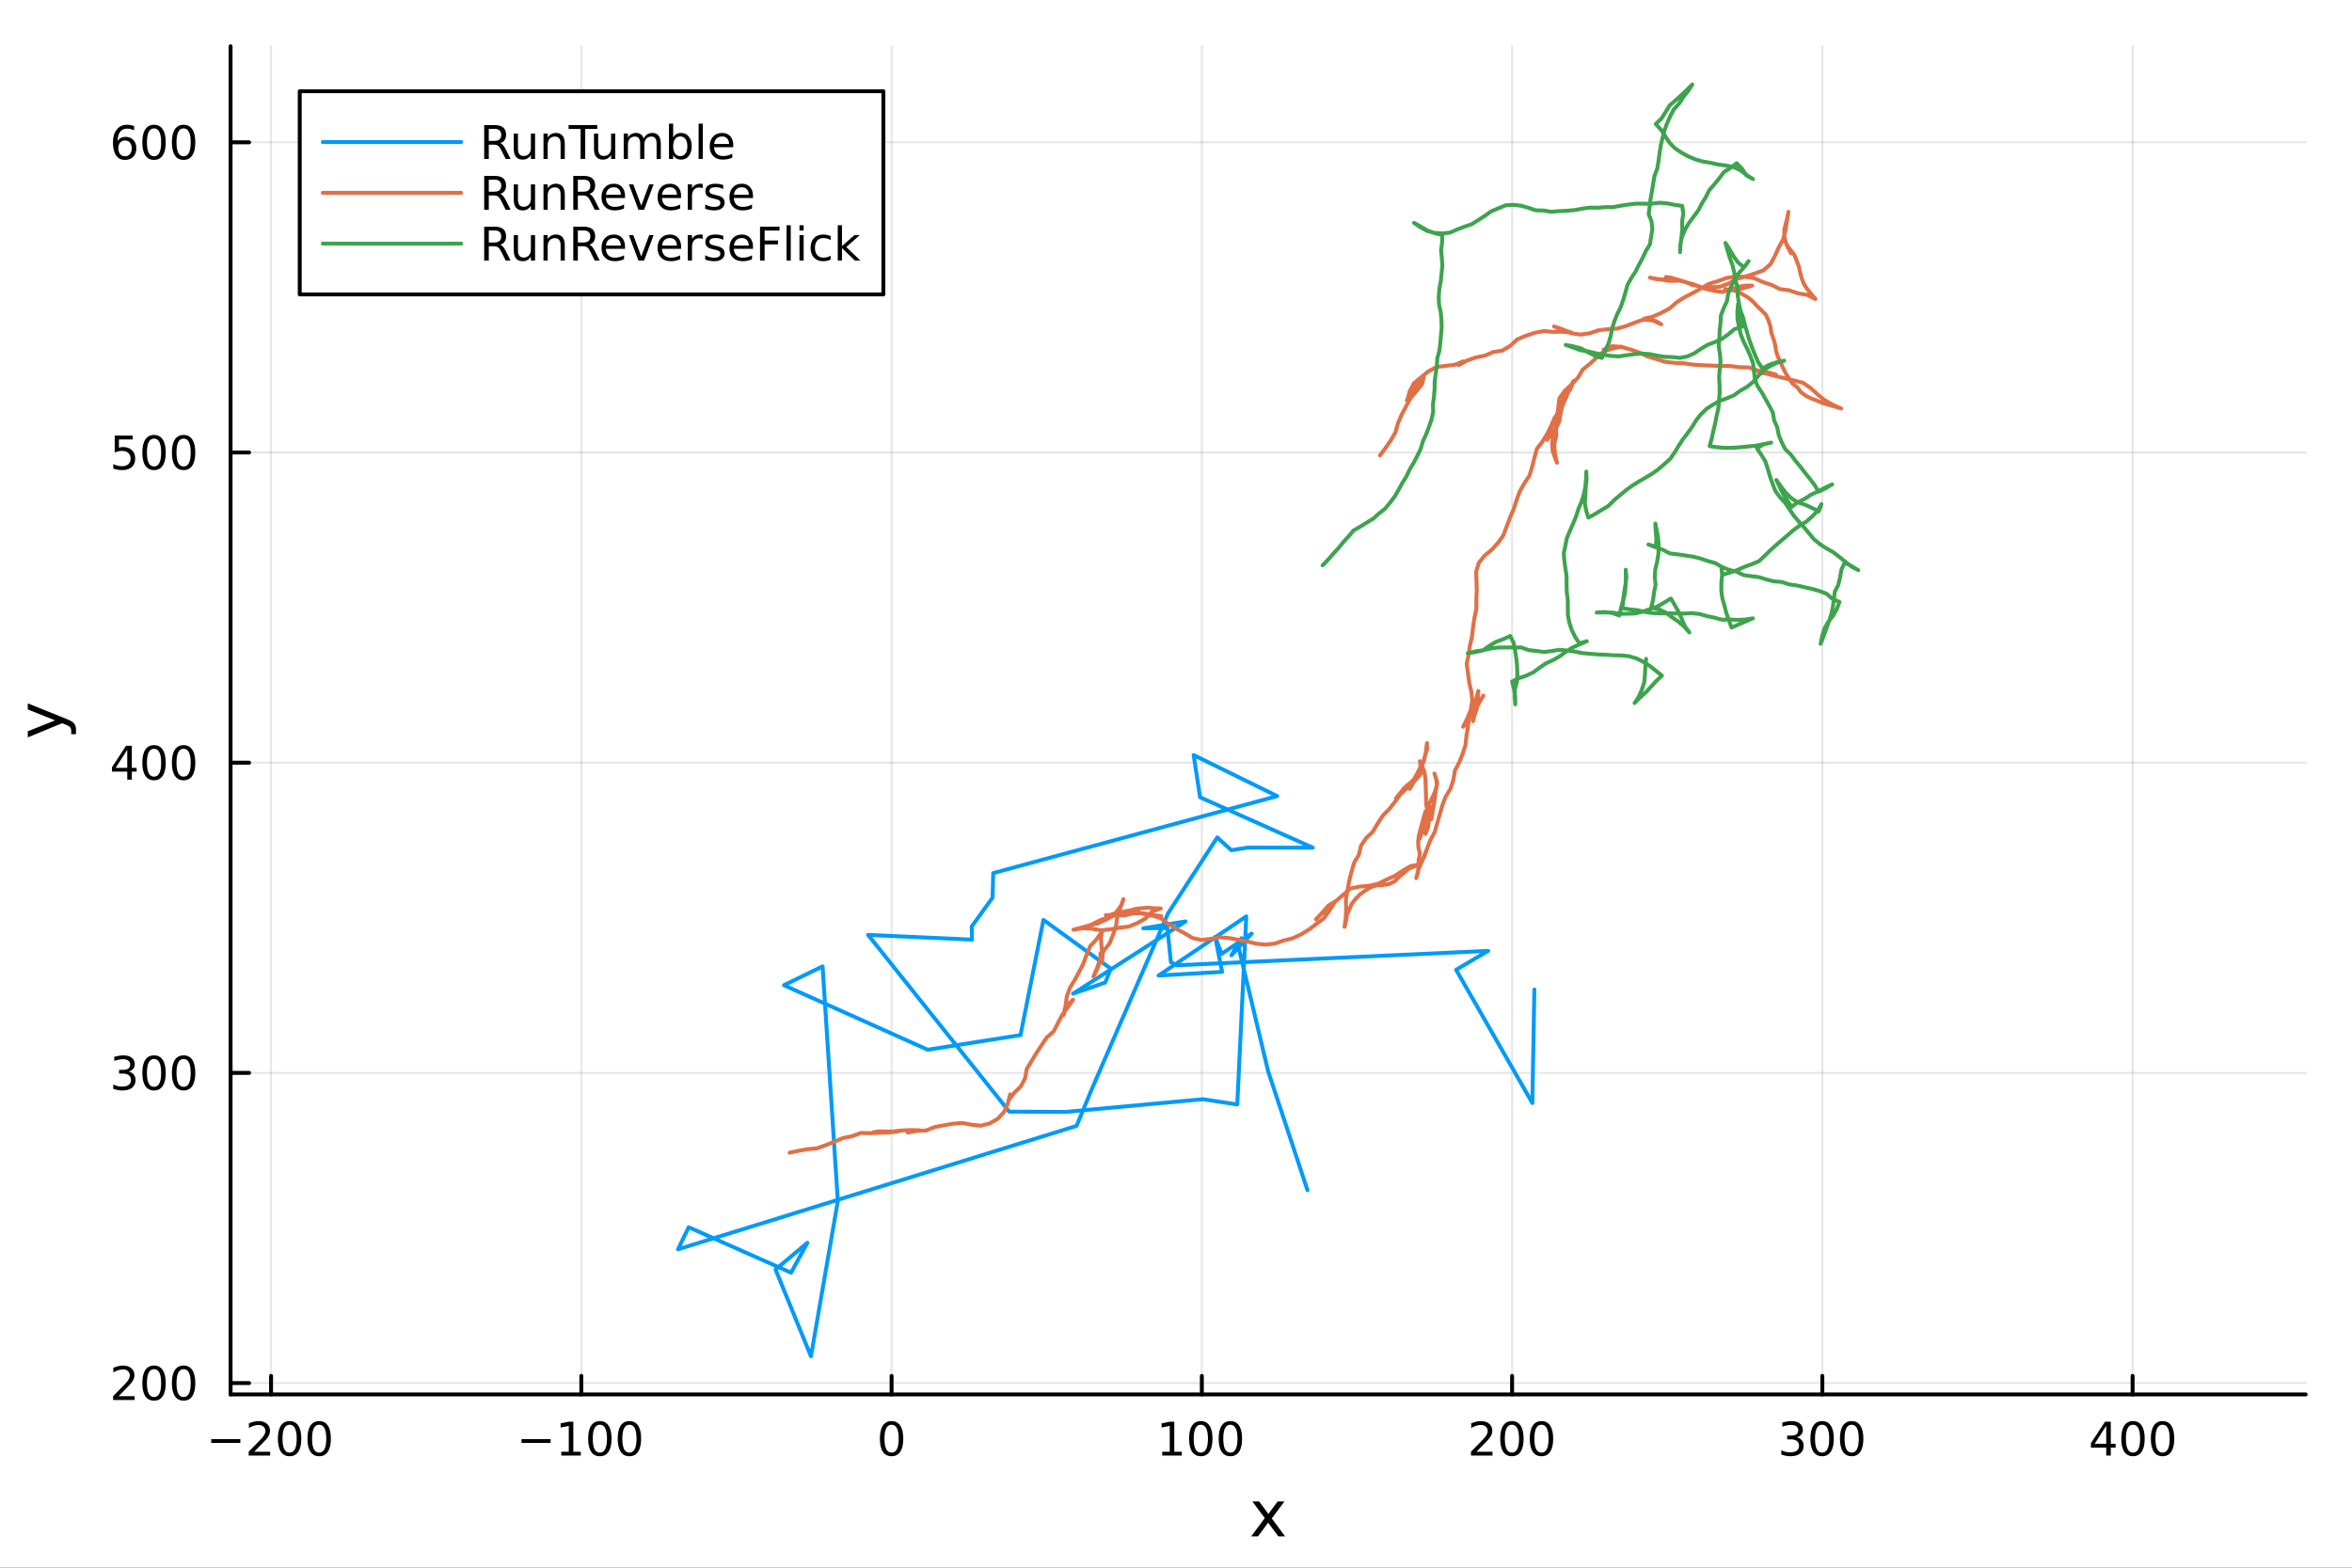 <?xml version="1.0" encoding="utf-8"?>
<svg xmlns="http://www.w3.org/2000/svg" xmlns:xlink="http://www.w3.org/1999/xlink" width="600" height="400" viewBox="0 0 2400 1600">
<rect x="0" y="0" width="2400" height="1600" fill="#333333" stroke="none"/>
<defs>
  <clipPath id="clip850">
    <rect x="0" y="0" width="2400" height="1600"/>
  </clipPath>
</defs>
<path clip-path="url(#clip850)" d="M0 1600 L2400 1600 L2400 0 L0 0  Z" fill="#ffffff" fill-rule="evenodd" fill-opacity="1"/>
<defs>
  <clipPath id="clip851">
    <rect x="480" y="0" width="1681" height="1600"/>
  </clipPath>
</defs>
<path clip-path="url(#clip850)" d="M235.283 1423.18 L2352.76 1423.18 L2352.76 47.244 L235.283 47.244  Z" fill="#ffffff" fill-rule="evenodd" fill-opacity="1"/>
<defs>
  <clipPath id="clip852">
    <rect x="235" y="47" width="2118" height="1377"/>
  </clipPath>
</defs>
<polyline clip-path="url(#clip852)" style="stroke:#000000; stroke-linecap:round; stroke-linejoin:round; stroke-width:2; stroke-opacity:0.1; fill:none" points="276.6,1423.18 276.6,47.244 "/>
<polyline clip-path="url(#clip852)" style="stroke:#000000; stroke-linecap:round; stroke-linejoin:round; stroke-width:2; stroke-opacity:0.1; fill:none" points="593.187,1423.18 593.187,47.244 "/>
<polyline clip-path="url(#clip852)" style="stroke:#000000; stroke-linecap:round; stroke-linejoin:round; stroke-width:2; stroke-opacity:0.1; fill:none" points="909.774,1423.18 909.774,47.244 "/>
<polyline clip-path="url(#clip852)" style="stroke:#000000; stroke-linecap:round; stroke-linejoin:round; stroke-width:2; stroke-opacity:0.1; fill:none" points="1226.36,1423.18 1226.36,47.244 "/>
<polyline clip-path="url(#clip852)" style="stroke:#000000; stroke-linecap:round; stroke-linejoin:round; stroke-width:2; stroke-opacity:0.1; fill:none" points="1542.95,1423.18 1542.95,47.244 "/>
<polyline clip-path="url(#clip852)" style="stroke:#000000; stroke-linecap:round; stroke-linejoin:round; stroke-width:2; stroke-opacity:0.1; fill:none" points="1859.53,1423.18 1859.53,47.244 "/>
<polyline clip-path="url(#clip852)" style="stroke:#000000; stroke-linecap:round; stroke-linejoin:round; stroke-width:2; stroke-opacity:0.1; fill:none" points="2176.12,1423.18 2176.12,47.244 "/>
<polyline clip-path="url(#clip852)" style="stroke:#000000; stroke-linecap:round; stroke-linejoin:round; stroke-width:2; stroke-opacity:0.1; fill:none" points="235.283,1411.59 2352.76,1411.59 "/>
<polyline clip-path="url(#clip852)" style="stroke:#000000; stroke-linecap:round; stroke-linejoin:round; stroke-width:2; stroke-opacity:0.1; fill:none" points="235.283,1095 2352.76,1095 "/>
<polyline clip-path="url(#clip852)" style="stroke:#000000; stroke-linecap:round; stroke-linejoin:round; stroke-width:2; stroke-opacity:0.1; fill:none" points="235.283,778.415 2352.76,778.415 "/>
<polyline clip-path="url(#clip852)" style="stroke:#000000; stroke-linecap:round; stroke-linejoin:round; stroke-width:2; stroke-opacity:0.1; fill:none" points="235.283,461.828 2352.76,461.828 "/>
<polyline clip-path="url(#clip852)" style="stroke:#000000; stroke-linecap:round; stroke-linejoin:round; stroke-width:2; stroke-opacity:0.1; fill:none" points="235.283,145.241 2352.76,145.241 "/>
<polyline clip-path="url(#clip850)" style="stroke:#000000; stroke-linecap:round; stroke-linejoin:round; stroke-width:4; stroke-opacity:1; fill:none" points="235.283,1423.18 2352.76,1423.18 "/>
<polyline clip-path="url(#clip850)" style="stroke:#000000; stroke-linecap:round; stroke-linejoin:round; stroke-width:4; stroke-opacity:1; fill:none" points="276.6,1423.18 276.6,1404.28 "/>
<polyline clip-path="url(#clip850)" style="stroke:#000000; stroke-linecap:round; stroke-linejoin:round; stroke-width:4; stroke-opacity:1; fill:none" points="593.187,1423.18 593.187,1404.28 "/>
<polyline clip-path="url(#clip850)" style="stroke:#000000; stroke-linecap:round; stroke-linejoin:round; stroke-width:4; stroke-opacity:1; fill:none" points="909.774,1423.18 909.774,1404.28 "/>
<polyline clip-path="url(#clip850)" style="stroke:#000000; stroke-linecap:round; stroke-linejoin:round; stroke-width:4; stroke-opacity:1; fill:none" points="1226.36,1423.18 1226.36,1404.28 "/>
<polyline clip-path="url(#clip850)" style="stroke:#000000; stroke-linecap:round; stroke-linejoin:round; stroke-width:4; stroke-opacity:1; fill:none" points="1542.95,1423.18 1542.95,1404.28 "/>
<polyline clip-path="url(#clip850)" style="stroke:#000000; stroke-linecap:round; stroke-linejoin:round; stroke-width:4; stroke-opacity:1; fill:none" points="1859.53,1423.18 1859.53,1404.28 "/>
<polyline clip-path="url(#clip850)" style="stroke:#000000; stroke-linecap:round; stroke-linejoin:round; stroke-width:4; stroke-opacity:1; fill:none" points="2176.12,1423.18 2176.12,1404.28 "/>
<path clip-path="url(#clip850)" d="M215.582 1468.75 L245.257 1468.75 L245.257 1472.69 L215.582 1472.69 L215.582 1468.75 Z" fill="#000000" fill-rule="nonzero" fill-opacity="1" /><path clip-path="url(#clip850)" d="M259.378 1481.64 L275.697 1481.64 L275.697 1485.58 L253.753 1485.58 L253.753 1481.64 Q256.415 1478.89 260.998 1474.26 Q265.605 1469.61 266.785 1468.27 Q269.03 1465.74 269.91 1464.01 Q270.813 1462.25 270.813 1460.56 Q270.813 1457.8 268.868 1456.07 Q266.947 1454.33 263.845 1454.33 Q261.646 1454.33 259.193 1455.09 Q256.762 1455.86 253.984 1457.41 L253.984 1452.69 Q256.808 1451.55 259.262 1450.97 Q261.716 1450.39 263.753 1450.39 Q269.123 1450.39 272.317 1453.08 Q275.512 1455.77 275.512 1460.26 Q275.512 1462.39 274.702 1464.31 Q273.915 1466.2 271.808 1468.8 Q271.229 1469.47 268.128 1472.69 Q265.026 1475.88 259.378 1481.64 Z" fill="#000000" fill-rule="nonzero" fill-opacity="1" /><path clip-path="url(#clip850)" d="M295.512 1454.1 Q291.901 1454.1 290.072 1457.66 Q288.266 1461.2 288.266 1468.33 Q288.266 1475.44 290.072 1479.01 Q291.901 1482.55 295.512 1482.55 Q299.146 1482.55 300.952 1479.01 Q302.78 1475.44 302.78 1468.33 Q302.78 1461.2 300.952 1457.66 Q299.146 1454.1 295.512 1454.1 M295.512 1450.39 Q301.322 1450.39 304.377 1455 Q307.456 1459.58 307.456 1468.33 Q307.456 1477.06 304.377 1481.67 Q301.322 1486.25 295.512 1486.25 Q289.702 1486.25 286.623 1481.67 Q283.567 1477.06 283.567 1468.33 Q283.567 1459.58 286.623 1455 Q289.702 1450.39 295.512 1450.39 Z" fill="#000000" fill-rule="nonzero" fill-opacity="1" /><path clip-path="url(#clip850)" d="M325.674 1454.1 Q322.063 1454.1 320.234 1457.66 Q318.428 1461.2 318.428 1468.33 Q318.428 1475.44 320.234 1479.01 Q322.063 1482.55 325.674 1482.55 Q329.308 1482.55 331.113 1479.01 Q332.942 1475.44 332.942 1468.33 Q332.942 1461.2 331.113 1457.66 Q329.308 1454.1 325.674 1454.1 M325.674 1450.39 Q331.484 1450.39 334.539 1455 Q337.618 1459.58 337.618 1468.33 Q337.618 1477.06 334.539 1481.67 Q331.484 1486.25 325.674 1486.25 Q319.863 1486.25 316.785 1481.67 Q313.729 1477.06 313.729 1468.33 Q313.729 1459.58 316.785 1455 Q319.863 1450.39 325.674 1450.39 Z" fill="#000000" fill-rule="nonzero" fill-opacity="1" /><path clip-path="url(#clip850)" d="M532.169 1468.75 L561.844 1468.75 L561.844 1472.69 L532.169 1472.69 L532.169 1468.75 Z" fill="#000000" fill-rule="nonzero" fill-opacity="1" /><path clip-path="url(#clip850)" d="M572.747 1481.64 L580.386 1481.64 L580.386 1455.28 L572.076 1456.95 L572.076 1452.69 L580.34 1451.02 L585.015 1451.02 L585.015 1481.64 L592.654 1481.64 L592.654 1485.58 L572.747 1485.58 L572.747 1481.64 Z" fill="#000000" fill-rule="nonzero" fill-opacity="1" /><path clip-path="url(#clip850)" d="M612.099 1454.1 Q608.488 1454.1 606.659 1457.66 Q604.853 1461.2 604.853 1468.33 Q604.853 1475.44 606.659 1479.01 Q608.488 1482.55 612.099 1482.55 Q615.733 1482.55 617.538 1479.01 Q619.367 1475.44 619.367 1468.33 Q619.367 1461.2 617.538 1457.66 Q615.733 1454.1 612.099 1454.1 M612.099 1450.39 Q617.909 1450.39 620.964 1455 Q624.043 1459.58 624.043 1468.33 Q624.043 1477.06 620.964 1481.67 Q617.909 1486.25 612.099 1486.25 Q606.289 1486.25 603.21 1481.67 Q600.154 1477.06 600.154 1468.33 Q600.154 1459.58 603.21 1455 Q606.289 1450.39 612.099 1450.39 Z" fill="#000000" fill-rule="nonzero" fill-opacity="1" /><path clip-path="url(#clip850)" d="M642.261 1454.1 Q638.649 1454.1 636.821 1457.66 Q635.015 1461.2 635.015 1468.33 Q635.015 1475.44 636.821 1479.01 Q638.649 1482.55 642.261 1482.55 Q645.895 1482.55 647.7 1479.01 Q649.529 1475.44 649.529 1468.33 Q649.529 1461.2 647.7 1457.66 Q645.895 1454.1 642.261 1454.1 M642.261 1450.39 Q648.071 1450.39 651.126 1455 Q654.205 1459.58 654.205 1468.33 Q654.205 1477.06 651.126 1481.67 Q648.071 1486.25 642.261 1486.25 Q636.45 1486.25 633.372 1481.67 Q630.316 1477.06 630.316 1468.33 Q630.316 1459.58 633.372 1455 Q636.45 1450.39 642.261 1450.39 Z" fill="#000000" fill-rule="nonzero" fill-opacity="1" /><path clip-path="url(#clip850)" d="M909.774 1454.1 Q906.163 1454.1 904.334 1457.66 Q902.528 1461.2 902.528 1468.33 Q902.528 1475.44 904.334 1479.01 Q906.163 1482.55 909.774 1482.55 Q913.408 1482.55 915.213 1479.01 Q917.042 1475.44 917.042 1468.33 Q917.042 1461.2 915.213 1457.66 Q913.408 1454.1 909.774 1454.1 M909.774 1450.39 Q915.584 1450.39 918.639 1455 Q921.718 1459.58 921.718 1468.33 Q921.718 1477.06 918.639 1481.67 Q915.584 1486.25 909.774 1486.25 Q903.963 1486.25 900.885 1481.67 Q897.829 1477.06 897.829 1468.33 Q897.829 1459.58 900.885 1455 Q903.963 1450.39 909.774 1450.39 Z" fill="#000000" fill-rule="nonzero" fill-opacity="1" /><path clip-path="url(#clip850)" d="M1185.97 1481.64 L1193.61 1481.64 L1193.61 1455.28 L1185.3 1456.95 L1185.3 1452.69 L1193.56 1451.02 L1198.24 1451.02 L1198.24 1481.64 L1205.87 1481.64 L1205.87 1485.58 L1185.97 1485.58 L1185.97 1481.64 Z" fill="#000000" fill-rule="nonzero" fill-opacity="1" /><path clip-path="url(#clip850)" d="M1225.32 1454.1 Q1221.71 1454.1 1219.88 1457.66 Q1218.07 1461.2 1218.07 1468.33 Q1218.07 1475.44 1219.88 1479.01 Q1221.71 1482.55 1225.32 1482.55 Q1228.95 1482.55 1230.76 1479.01 Q1232.59 1475.44 1232.59 1468.33 Q1232.59 1461.2 1230.76 1457.66 Q1228.95 1454.1 1225.32 1454.1 M1225.32 1450.39 Q1231.13 1450.39 1234.18 1455 Q1237.26 1459.58 1237.26 1468.33 Q1237.26 1477.06 1234.18 1481.67 Q1231.13 1486.25 1225.32 1486.25 Q1219.51 1486.25 1216.43 1481.67 Q1213.37 1477.06 1213.37 1468.33 Q1213.37 1459.58 1216.43 1455 Q1219.51 1450.39 1225.32 1450.39 Z" fill="#000000" fill-rule="nonzero" fill-opacity="1" /><path clip-path="url(#clip850)" d="M1255.48 1454.1 Q1251.87 1454.1 1250.04 1457.66 Q1248.24 1461.2 1248.24 1468.33 Q1248.24 1475.44 1250.04 1479.01 Q1251.87 1482.55 1255.48 1482.55 Q1259.11 1482.55 1260.92 1479.01 Q1262.75 1475.44 1262.75 1468.33 Q1262.75 1461.2 1260.92 1457.66 Q1259.11 1454.1 1255.48 1454.1 M1255.48 1450.39 Q1261.29 1450.39 1264.35 1455 Q1267.43 1459.58 1267.43 1468.33 Q1267.43 1477.06 1264.35 1481.67 Q1261.29 1486.25 1255.48 1486.25 Q1249.67 1486.25 1246.59 1481.67 Q1243.54 1477.06 1243.54 1468.33 Q1243.54 1459.58 1246.59 1455 Q1249.67 1450.39 1255.48 1450.39 Z" fill="#000000" fill-rule="nonzero" fill-opacity="1" /><path clip-path="url(#clip850)" d="M1506.64 1481.64 L1522.96 1481.64 L1522.96 1485.58 L1501.01 1485.58 L1501.01 1481.64 Q1503.68 1478.89 1508.26 1474.26 Q1512.87 1469.61 1514.05 1468.27 Q1516.29 1465.74 1517.17 1464.01 Q1518.07 1462.25 1518.07 1460.56 Q1518.07 1457.8 1516.13 1456.07 Q1514.21 1454.33 1511.11 1454.33 Q1508.91 1454.33 1506.45 1455.09 Q1504.02 1455.86 1501.25 1457.41 L1501.25 1452.69 Q1504.07 1451.55 1506.52 1450.97 Q1508.98 1450.39 1511.01 1450.39 Q1516.39 1450.39 1519.58 1453.08 Q1522.77 1455.77 1522.77 1460.26 Q1522.77 1462.39 1521.96 1464.31 Q1521.18 1466.2 1519.07 1468.8 Q1518.49 1469.47 1515.39 1472.69 Q1512.29 1475.88 1506.64 1481.64 Z" fill="#000000" fill-rule="nonzero" fill-opacity="1" /><path clip-path="url(#clip850)" d="M1542.77 1454.1 Q1539.16 1454.1 1537.33 1457.66 Q1535.53 1461.2 1535.53 1468.33 Q1535.53 1475.44 1537.33 1479.01 Q1539.16 1482.55 1542.77 1482.55 Q1546.41 1482.55 1548.21 1479.01 Q1550.04 1475.44 1550.04 1468.33 Q1550.04 1461.2 1548.21 1457.66 Q1546.41 1454.1 1542.77 1454.1 M1542.77 1450.39 Q1548.58 1450.39 1551.64 1455 Q1554.72 1459.58 1554.72 1468.33 Q1554.72 1477.06 1551.64 1481.67 Q1548.58 1486.25 1542.77 1486.25 Q1536.96 1486.25 1533.88 1481.67 Q1530.83 1477.06 1530.83 1468.33 Q1530.83 1459.58 1533.88 1455 Q1536.96 1450.39 1542.77 1450.39 Z" fill="#000000" fill-rule="nonzero" fill-opacity="1" /><path clip-path="url(#clip850)" d="M1572.94 1454.1 Q1569.32 1454.1 1567.5 1457.66 Q1565.69 1461.2 1565.69 1468.33 Q1565.69 1475.44 1567.5 1479.01 Q1569.32 1482.55 1572.94 1482.55 Q1576.57 1482.55 1578.38 1479.01 Q1580.2 1475.44 1580.2 1468.33 Q1580.2 1461.2 1578.38 1457.66 Q1576.57 1454.1 1572.94 1454.1 M1572.94 1450.39 Q1578.75 1450.39 1581.8 1455 Q1584.88 1459.58 1584.88 1468.33 Q1584.88 1477.06 1581.8 1481.67 Q1578.75 1486.25 1572.94 1486.25 Q1567.13 1486.25 1564.05 1481.67 Q1560.99 1477.06 1560.99 1468.33 Q1560.99 1459.58 1564.05 1455 Q1567.13 1450.39 1572.94 1450.39 Z" fill="#000000" fill-rule="nonzero" fill-opacity="1" /><path clip-path="url(#clip850)" d="M1833.3 1466.95 Q1836.65 1467.66 1838.53 1469.93 Q1840.43 1472.2 1840.43 1475.53 Q1840.43 1480.65 1836.91 1483.45 Q1833.39 1486.25 1826.91 1486.25 Q1824.73 1486.25 1822.42 1485.81 Q1820.12 1485.39 1817.67 1484.54 L1817.67 1480.02 Q1819.62 1481.16 1821.93 1481.74 Q1824.25 1482.32 1826.77 1482.32 Q1831.17 1482.32 1833.46 1480.58 Q1835.77 1478.84 1835.77 1475.53 Q1835.77 1472.48 1833.62 1470.77 Q1831.49 1469.03 1827.67 1469.03 L1823.64 1469.03 L1823.64 1465.19 L1827.86 1465.19 Q1831.31 1465.19 1833.13 1463.82 Q1834.96 1462.43 1834.96 1459.84 Q1834.96 1457.18 1833.06 1455.77 Q1831.19 1454.33 1827.67 1454.33 Q1825.75 1454.33 1823.55 1454.75 Q1821.35 1455.16 1818.71 1456.04 L1818.71 1451.88 Q1821.37 1451.14 1823.69 1450.77 Q1826.03 1450.39 1828.09 1450.39 Q1833.41 1450.39 1836.51 1452.83 Q1839.62 1455.23 1839.62 1459.35 Q1839.62 1462.22 1837.97 1464.21 Q1836.33 1466.18 1833.3 1466.95 Z" fill="#000000" fill-rule="nonzero" fill-opacity="1" /><path clip-path="url(#clip850)" d="M1859.29 1454.1 Q1855.68 1454.1 1853.85 1457.66 Q1852.05 1461.2 1852.05 1468.33 Q1852.05 1475.44 1853.85 1479.01 Q1855.68 1482.55 1859.29 1482.55 Q1862.93 1482.55 1864.73 1479.01 Q1866.56 1475.44 1866.56 1468.33 Q1866.56 1461.2 1864.73 1457.66 Q1862.93 1454.1 1859.29 1454.1 M1859.29 1450.39 Q1865.1 1450.39 1868.16 1455 Q1871.24 1459.58 1871.24 1468.33 Q1871.24 1477.06 1868.16 1481.67 Q1865.1 1486.25 1859.29 1486.25 Q1853.48 1486.25 1850.4 1481.67 Q1847.35 1477.06 1847.35 1468.33 Q1847.35 1459.58 1850.4 1455 Q1853.48 1450.39 1859.29 1450.39 Z" fill="#000000" fill-rule="nonzero" fill-opacity="1" /><path clip-path="url(#clip850)" d="M1889.45 1454.1 Q1885.84 1454.1 1884.01 1457.66 Q1882.21 1461.2 1882.21 1468.33 Q1882.21 1475.44 1884.01 1479.01 Q1885.84 1482.55 1889.45 1482.55 Q1893.09 1482.55 1894.89 1479.01 Q1896.72 1475.44 1896.72 1468.33 Q1896.72 1461.2 1894.89 1457.66 Q1893.09 1454.1 1889.45 1454.1 M1889.45 1450.39 Q1895.26 1450.39 1898.32 1455 Q1901.4 1459.58 1901.4 1468.33 Q1901.4 1477.06 1898.32 1481.67 Q1895.26 1486.25 1889.45 1486.25 Q1883.64 1486.25 1880.56 1481.67 Q1877.51 1477.06 1877.51 1468.33 Q1877.51 1459.58 1880.56 1455 Q1883.64 1450.39 1889.45 1450.39 Z" fill="#000000" fill-rule="nonzero" fill-opacity="1" /><path clip-path="url(#clip850)" d="M2149.21 1455.09 L2137.41 1473.54 L2149.21 1473.54 L2149.21 1455.09 M2147.98 1451.02 L2153.86 1451.02 L2153.86 1473.54 L2158.79 1473.54 L2158.79 1477.43 L2153.86 1477.43 L2153.86 1485.58 L2149.21 1485.58 L2149.21 1477.43 L2133.61 1477.43 L2133.61 1472.92 L2147.98 1451.02 Z" fill="#000000" fill-rule="nonzero" fill-opacity="1" /><path clip-path="url(#clip850)" d="M2176.53 1454.1 Q2172.92 1454.1 2171.09 1457.66 Q2169.28 1461.2 2169.28 1468.33 Q2169.28 1475.44 2171.09 1479.01 Q2172.92 1482.55 2176.53 1482.55 Q2180.16 1482.55 2181.97 1479.01 Q2183.79 1475.44 2183.79 1468.33 Q2183.79 1461.2 2181.97 1457.66 Q2180.16 1454.1 2176.53 1454.1 M2176.53 1450.39 Q2182.34 1450.39 2185.39 1455 Q2188.47 1459.58 2188.47 1468.33 Q2188.47 1477.06 2185.39 1481.67 Q2182.34 1486.25 2176.53 1486.25 Q2170.72 1486.25 2167.64 1481.67 Q2164.58 1477.06 2164.58 1468.33 Q2164.58 1459.58 2167.64 1455 Q2170.72 1450.39 2176.53 1450.39 Z" fill="#000000" fill-rule="nonzero" fill-opacity="1" /><path clip-path="url(#clip850)" d="M2206.69 1454.1 Q2203.08 1454.1 2201.25 1457.66 Q2199.44 1461.2 2199.44 1468.33 Q2199.44 1475.44 2201.25 1479.01 Q2203.08 1482.55 2206.69 1482.55 Q2210.32 1482.55 2212.13 1479.01 Q2213.96 1475.44 2213.96 1468.33 Q2213.96 1461.2 2212.13 1457.66 Q2210.32 1454.1 2206.69 1454.1 M2206.69 1450.39 Q2212.5 1450.39 2215.55 1455 Q2218.63 1459.58 2218.63 1468.33 Q2218.63 1477.06 2215.55 1481.67 Q2212.5 1486.25 2206.69 1486.25 Q2200.88 1486.25 2197.8 1481.67 Q2194.74 1477.06 2194.74 1468.33 Q2194.74 1459.58 2197.8 1455 Q2200.88 1450.39 2206.69 1450.39 Z" fill="#000000" fill-rule="nonzero" fill-opacity="1" /><path clip-path="url(#clip850)" d="M1310.63 1532.4 L1297.74 1549.74 L1311.3 1568.04 L1304.4 1568.04 L1294.02 1554.04 L1283.64 1568.04 L1276.74 1568.04 L1290.58 1549.39 L1277.91 1532.4 L1284.82 1532.4 L1294.27 1545.1 L1303.73 1532.4 L1310.63 1532.4 Z" fill="#000000" fill-rule="nonzero" fill-opacity="1" /><polyline clip-path="url(#clip850)" style="stroke:#000000; stroke-linecap:round; stroke-linejoin:round; stroke-width:4; stroke-opacity:1; fill:none" points="235.283,1423.18 235.283,47.244 "/>
<polyline clip-path="url(#clip850)" style="stroke:#000000; stroke-linecap:round; stroke-linejoin:round; stroke-width:4; stroke-opacity:1; fill:none" points="235.283,1411.59 254.18,1411.59 "/>
<polyline clip-path="url(#clip850)" style="stroke:#000000; stroke-linecap:round; stroke-linejoin:round; stroke-width:4; stroke-opacity:1; fill:none" points="235.283,1095 254.18,1095 "/>
<polyline clip-path="url(#clip850)" style="stroke:#000000; stroke-linecap:round; stroke-linejoin:round; stroke-width:4; stroke-opacity:1; fill:none" points="235.283,778.415 254.18,778.415 "/>
<polyline clip-path="url(#clip850)" style="stroke:#000000; stroke-linecap:round; stroke-linejoin:round; stroke-width:4; stroke-opacity:1; fill:none" points="235.283,461.828 254.18,461.828 "/>
<polyline clip-path="url(#clip850)" style="stroke:#000000; stroke-linecap:round; stroke-linejoin:round; stroke-width:4; stroke-opacity:1; fill:none" points="235.283,145.241 254.18,145.241 "/>
<path clip-path="url(#clip850)" d="M121.043 1424.93 L137.362 1424.93 L137.362 1428.87 L115.418 1428.87 L115.418 1424.93 Q118.08 1422.18 122.663 1417.55 Q127.269 1412.9 128.45 1411.55 Q130.695 1409.03 131.575 1407.29 Q132.478 1405.54 132.478 1403.85 Q132.478 1401.09 130.533 1399.35 Q128.612 1397.62 125.51 1397.62 Q123.311 1397.62 120.857 1398.38 Q118.427 1399.15 115.649 1400.7 L115.649 1395.97 Q118.473 1394.84 120.927 1394.26 Q123.38 1393.68 125.418 1393.68 Q130.788 1393.68 133.982 1396.37 Q137.177 1399.05 137.177 1403.54 Q137.177 1405.67 136.367 1407.6 Q135.579 1409.49 133.473 1412.09 Q132.894 1412.76 129.792 1415.97 Q126.691 1419.17 121.043 1424.93 Z" fill="#000000" fill-rule="nonzero" fill-opacity="1" /><path clip-path="url(#clip850)" d="M157.177 1397.39 Q153.566 1397.39 151.737 1400.95 Q149.931 1404.49 149.931 1411.62 Q149.931 1418.73 151.737 1422.29 Q153.566 1425.84 157.177 1425.84 Q160.811 1425.84 162.616 1422.29 Q164.445 1418.73 164.445 1411.62 Q164.445 1404.49 162.616 1400.95 Q160.811 1397.39 157.177 1397.39 M157.177 1393.68 Q162.987 1393.68 166.042 1398.29 Q169.121 1402.87 169.121 1411.62 Q169.121 1420.35 166.042 1424.96 Q162.987 1429.54 157.177 1429.54 Q151.366 1429.54 148.288 1424.96 Q145.232 1420.35 145.232 1411.62 Q145.232 1402.87 148.288 1398.29 Q151.366 1393.68 157.177 1393.68 Z" fill="#000000" fill-rule="nonzero" fill-opacity="1" /><path clip-path="url(#clip850)" d="M187.338 1397.39 Q183.727 1397.39 181.899 1400.95 Q180.093 1404.49 180.093 1411.62 Q180.093 1418.73 181.899 1422.29 Q183.727 1425.84 187.338 1425.84 Q190.973 1425.84 192.778 1422.29 Q194.607 1418.73 194.607 1411.62 Q194.607 1404.49 192.778 1400.95 Q190.973 1397.39 187.338 1397.39 M187.338 1393.68 Q193.149 1393.68 196.204 1398.29 Q199.283 1402.87 199.283 1411.62 Q199.283 1420.35 196.204 1424.96 Q193.149 1429.54 187.338 1429.54 Q181.528 1429.54 178.45 1424.96 Q175.394 1420.35 175.394 1411.62 Q175.394 1402.87 178.45 1398.29 Q181.528 1393.68 187.338 1393.68 Z" fill="#000000" fill-rule="nonzero" fill-opacity="1" /><path clip-path="url(#clip850)" d="M131.181 1093.65 Q134.538 1094.36 136.413 1096.63 Q138.311 1098.9 138.311 1102.24 Q138.311 1107.35 134.792 1110.15 Q131.274 1112.95 124.793 1112.95 Q122.617 1112.95 120.302 1112.51 Q118.01 1112.1 115.556 1111.24 L115.556 1106.73 Q117.501 1107.86 119.816 1108.44 Q122.13 1109.02 124.654 1109.02 Q129.052 1109.02 131.343 1107.28 Q133.658 1105.55 133.658 1102.24 Q133.658 1099.18 131.505 1097.47 Q129.376 1095.73 125.556 1095.73 L121.529 1095.73 L121.529 1091.89 L125.742 1091.89 Q129.191 1091.89 131.019 1090.52 Q132.848 1089.13 132.848 1086.54 Q132.848 1083.88 130.95 1082.47 Q129.075 1081.03 125.556 1081.03 Q123.635 1081.03 121.436 1081.45 Q119.237 1081.86 116.598 1082.74 L116.598 1078.58 Q119.26 1077.84 121.575 1077.47 Q123.913 1077.1 125.973 1077.1 Q131.297 1077.1 134.399 1079.53 Q137.501 1081.93 137.501 1086.05 Q137.501 1088.93 135.857 1090.92 Q134.214 1092.88 131.181 1093.65 Z" fill="#000000" fill-rule="nonzero" fill-opacity="1" /><path clip-path="url(#clip850)" d="M157.177 1080.8 Q153.566 1080.8 151.737 1084.36 Q149.931 1087.91 149.931 1095.04 Q149.931 1102.14 151.737 1105.71 Q153.566 1109.25 157.177 1109.25 Q160.811 1109.25 162.616 1105.71 Q164.445 1102.14 164.445 1095.04 Q164.445 1087.91 162.616 1084.36 Q160.811 1080.8 157.177 1080.8 M157.177 1077.1 Q162.987 1077.1 166.042 1081.7 Q169.121 1086.29 169.121 1095.04 Q169.121 1103.76 166.042 1108.37 Q162.987 1112.95 157.177 1112.95 Q151.366 1112.95 148.288 1108.37 Q145.232 1103.76 145.232 1095.04 Q145.232 1086.29 148.288 1081.7 Q151.366 1077.1 157.177 1077.1 Z" fill="#000000" fill-rule="nonzero" fill-opacity="1" /><path clip-path="url(#clip850)" d="M187.338 1080.8 Q183.727 1080.8 181.899 1084.36 Q180.093 1087.91 180.093 1095.04 Q180.093 1102.14 181.899 1105.71 Q183.727 1109.25 187.338 1109.25 Q190.973 1109.25 192.778 1105.71 Q194.607 1102.14 194.607 1095.04 Q194.607 1087.91 192.778 1084.36 Q190.973 1080.8 187.338 1080.8 M187.338 1077.1 Q193.149 1077.1 196.204 1081.7 Q199.283 1086.29 199.283 1095.04 Q199.283 1103.76 196.204 1108.37 Q193.149 1112.95 187.338 1112.95 Q181.528 1112.95 178.45 1108.37 Q175.394 1103.76 175.394 1095.04 Q175.394 1086.29 178.45 1081.7 Q181.528 1077.1 187.338 1077.1 Z" fill="#000000" fill-rule="nonzero" fill-opacity="1" /><path clip-path="url(#clip850)" d="M129.862 765.209 L118.056 783.658 L129.862 783.658 L129.862 765.209 M128.635 761.135 L134.515 761.135 L134.515 783.658 L139.445 783.658 L139.445 787.546 L134.515 787.546 L134.515 795.695 L129.862 795.695 L129.862 787.546 L114.26 787.546 L114.26 783.033 L128.635 761.135 Z" fill="#000000" fill-rule="nonzero" fill-opacity="1" /><path clip-path="url(#clip850)" d="M157.177 764.213 Q153.566 764.213 151.737 767.778 Q149.931 771.32 149.931 778.449 Q149.931 785.556 151.737 789.12 Q153.566 792.662 157.177 792.662 Q160.811 792.662 162.616 789.12 Q164.445 785.556 164.445 778.449 Q164.445 771.32 162.616 767.778 Q160.811 764.213 157.177 764.213 M157.177 760.51 Q162.987 760.51 166.042 765.116 Q169.121 769.699 169.121 778.449 Q169.121 787.176 166.042 791.783 Q162.987 796.366 157.177 796.366 Q151.366 796.366 148.288 791.783 Q145.232 787.176 145.232 778.449 Q145.232 769.699 148.288 765.116 Q151.366 760.51 157.177 760.51 Z" fill="#000000" fill-rule="nonzero" fill-opacity="1" /><path clip-path="url(#clip850)" d="M187.338 764.213 Q183.727 764.213 181.899 767.778 Q180.093 771.32 180.093 778.449 Q180.093 785.556 181.899 789.12 Q183.727 792.662 187.338 792.662 Q190.973 792.662 192.778 789.12 Q194.607 785.556 194.607 778.449 Q194.607 771.32 192.778 767.778 Q190.973 764.213 187.338 764.213 M187.338 760.51 Q193.149 760.51 196.204 765.116 Q199.283 769.699 199.283 778.449 Q199.283 787.176 196.204 791.783 Q193.149 796.366 187.338 796.366 Q181.528 796.366 178.45 791.783 Q175.394 787.176 175.394 778.449 Q175.394 769.699 178.45 765.116 Q181.528 760.51 187.338 760.51 Z" fill="#000000" fill-rule="nonzero" fill-opacity="1" /><path clip-path="url(#clip850)" d="M117.061 444.548 L135.417 444.548 L135.417 448.483 L121.343 448.483 L121.343 456.955 Q122.362 456.608 123.38 456.446 Q124.399 456.261 125.418 456.261 Q131.205 456.261 134.584 459.432 Q137.964 462.603 137.964 468.02 Q137.964 473.598 134.492 476.7 Q131.019 479.779 124.7 479.779 Q122.524 479.779 120.255 479.409 Q118.01 479.038 115.603 478.297 L115.603 473.598 Q117.686 474.733 119.908 475.288 Q122.13 475.844 124.607 475.844 Q128.612 475.844 130.95 473.737 Q133.288 471.631 133.288 468.02 Q133.288 464.409 130.95 462.302 Q128.612 460.196 124.607 460.196 Q122.732 460.196 120.857 460.612 Q119.006 461.029 117.061 461.909 L117.061 444.548 Z" fill="#000000" fill-rule="nonzero" fill-opacity="1" /><path clip-path="url(#clip850)" d="M157.177 447.626 Q153.566 447.626 151.737 451.191 Q149.931 454.733 149.931 461.862 Q149.931 468.969 151.737 472.534 Q153.566 476.075 157.177 476.075 Q160.811 476.075 162.616 472.534 Q164.445 468.969 164.445 461.862 Q164.445 454.733 162.616 451.191 Q160.811 447.626 157.177 447.626 M157.177 443.923 Q162.987 443.923 166.042 448.529 Q169.121 453.112 169.121 461.862 Q169.121 470.589 166.042 475.196 Q162.987 479.779 157.177 479.779 Q151.366 479.779 148.288 475.196 Q145.232 470.589 145.232 461.862 Q145.232 453.112 148.288 448.529 Q151.366 443.923 157.177 443.923 Z" fill="#000000" fill-rule="nonzero" fill-opacity="1" /><path clip-path="url(#clip850)" d="M187.338 447.626 Q183.727 447.626 181.899 451.191 Q180.093 454.733 180.093 461.862 Q180.093 468.969 181.899 472.534 Q183.727 476.075 187.338 476.075 Q190.973 476.075 192.778 472.534 Q194.607 468.969 194.607 461.862 Q194.607 454.733 192.778 451.191 Q190.973 447.626 187.338 447.626 M187.338 443.923 Q193.149 443.923 196.204 448.529 Q199.283 453.112 199.283 461.862 Q199.283 470.589 196.204 475.196 Q193.149 479.779 187.338 479.779 Q181.528 479.779 178.45 475.196 Q175.394 470.589 175.394 461.862 Q175.394 453.112 178.45 448.529 Q181.528 443.923 187.338 443.923 Z" fill="#000000" fill-rule="nonzero" fill-opacity="1" /><path clip-path="url(#clip850)" d="M127.593 143.377 Q124.445 143.377 122.593 145.53 Q120.765 147.683 120.765 151.433 Q120.765 155.16 122.593 157.336 Q124.445 159.488 127.593 159.488 Q130.742 159.488 132.57 157.336 Q134.422 155.16 134.422 151.433 Q134.422 147.683 132.57 145.53 Q130.742 143.377 127.593 143.377 M136.876 128.725 L136.876 132.984 Q135.117 132.151 133.311 131.711 Q131.529 131.271 129.769 131.271 Q125.14 131.271 122.686 134.396 Q120.255 137.521 119.908 143.84 Q121.274 141.826 123.334 140.762 Q125.394 139.674 127.871 139.674 Q133.08 139.674 136.089 142.845 Q139.121 145.993 139.121 151.433 Q139.121 156.757 135.973 159.974 Q132.825 163.192 127.593 163.192 Q121.598 163.192 118.427 158.609 Q115.256 154.002 115.256 145.275 Q115.256 137.081 119.144 132.22 Q123.033 127.336 129.584 127.336 Q131.343 127.336 133.126 127.683 Q134.931 128.03 136.876 128.725 Z" fill="#000000" fill-rule="nonzero" fill-opacity="1" /><path clip-path="url(#clip850)" d="M157.177 131.039 Q153.566 131.039 151.737 134.604 Q149.931 138.146 149.931 145.275 Q149.931 152.382 151.737 155.947 Q153.566 159.488 157.177 159.488 Q160.811 159.488 162.616 155.947 Q164.445 152.382 164.445 145.275 Q164.445 138.146 162.616 134.604 Q160.811 131.039 157.177 131.039 M157.177 127.336 Q162.987 127.336 166.042 131.942 Q169.121 136.526 169.121 145.275 Q169.121 154.002 166.042 158.609 Q162.987 163.192 157.177 163.192 Q151.366 163.192 148.288 158.609 Q145.232 154.002 145.232 145.275 Q145.232 136.526 148.288 131.942 Q151.366 127.336 157.177 127.336 Z" fill="#000000" fill-rule="nonzero" fill-opacity="1" /><path clip-path="url(#clip850)" d="M187.338 131.039 Q183.727 131.039 181.899 134.604 Q180.093 138.146 180.093 145.275 Q180.093 152.382 181.899 155.947 Q183.727 159.488 187.338 159.488 Q190.973 159.488 192.778 155.947 Q194.607 152.382 194.607 145.275 Q194.607 138.146 192.778 134.604 Q190.973 131.039 187.338 131.039 M187.338 127.336 Q193.149 127.336 196.204 131.942 Q199.283 136.526 199.283 145.275 Q199.283 154.002 196.204 158.609 Q193.149 163.192 187.338 163.192 Q181.528 163.192 178.45 158.609 Q175.394 154.002 175.394 145.275 Q175.394 136.526 178.45 131.942 Q181.528 127.336 187.338 127.336 Z" fill="#000000" fill-rule="nonzero" fill-opacity="1" /><path clip-path="url(#clip850)" d="M67.314 733.525 Q73.68 736.008 75.622 738.363 Q77.563 740.718 77.563 744.665 L77.563 749.344 L72.662 749.344 L72.662 745.906 Q72.662 743.487 71.516 742.151 Q70.37 740.814 66.105 739.191 L63.431 738.14 L28.356 752.559 L28.356 746.352 L56.238 735.212 L28.356 724.072 L28.356 717.865 L67.314 733.525 Z" fill="#000000" fill-rule="nonzero" fill-opacity="1" /><polyline clip-path="url(#clip852)" style="stroke:#009af9; stroke-linecap:round; stroke-linejoin:round; stroke-width:4; stroke-opacity:1; fill:none" points="1334.17,1214.76 1331.81,1207.61 1329.44,1200.45 1327.08,1193.3 1324.71,1186.15 1322.35,1179 1319.98,1171.85 1317.62,1164.69 1315.25,1157.54 1312.88,1150.39 1310.52,1143.24 1308.15,1136.08 1305.79,1128.93 1303.42,1121.78 1301.06,1114.63 1298.69,1107.47 1296.33,1100.32 1293.96,1093.17 1292.35,1086.41 1290.74,1079.65 1289.13,1072.9 1287.52,1066.14 1285.92,1059.38 1284.31,1052.62 1282.7,1045.86 1281.09,1039.11 1279.48,1032.35 1277.87,1025.59 1276.26,1018.83 1274.65,1012.07 1273.04,1005.31 1271.43,998.556 1269.82,991.798 1268.21,985.04 1266.6,978.282 1265,971.524 1263.39,964.765 1266.78,957.511 1261.67,966.234 1256.56,974.956 1260.69,970.524 1264.82,966.092 1268.96,961.66 1273.09,957.228 1277.23,952.796 1269.56,957.985 1261.9,963.173 1254.23,968.362 1246.57,973.551 1243.27,964.897 1239.97,956.243 1241.74,965.159 1243.51,974.074 1245.28,982.99 1247.05,991.906 1236.25,992.531 1225.44,993.157 1214.63,993.783 1203.82,994.408 1193.02,995.034 1182.21,995.66 1190.35,990.167 1198.48,984.675 1206.62,979.183 1214.76,973.691 1222.9,968.199 1231.03,962.706 1239.17,957.214 1247.31,951.722 1255.45,946.23 1263.59,940.737 1271.72,935.245 1271.36,942.925 1270.99,950.604 1270.62,958.283 1270.25,965.963 1269.88,973.642 1269.51,981.321 1269.14,989.001 1268.78,996.68 1268.41,1004.36 1268.04,1012.04 1267.67,1019.72 1267.3,1027.4 1266.93,1035.08 1266.56,1042.76 1266.2,1050.44 1265.83,1058.11 1265.46,1065.79 1265.09,1073.47 1264.72,1081.15 1264.35,1088.83 1263.99,1096.51 1263.62,1104.19 1263.25,1111.87 1262.88,1119.55 1262.51,1127.23 1253.75,1125.89 1245,1124.55 1236.24,1123.21 1227.48,1121.87 1214.77,1123.05 1202.06,1124.22 1189.35,1125.4 1176.64,1126.57 1163.93,1127.75 1151.22,1128.92 1138.51,1130.1 1125.8,1131.27 1113.09,1132.45 1100.38,1133.62 1087.67,1134.8 1078.04,1134.76 1068.4,1134.72 1058.76,1134.67 1049.12,1134.63 1039.49,1134.59 1029.85,1134.55 1024.88,1128.33 1019.92,1122.11 1014.95,1115.89 1009.98,1109.67 1005.02,1103.45 1000.05,1097.23 995.085,1091.01 990.118,1084.79 985.152,1078.57 980.185,1072.35 975.219,1066.13 970.252,1059.91 965.286,1053.69 960.319,1047.47 955.353,1041.26 950.386,1035.04 945.42,1028.82 940.453,1022.6 935.487,1016.38 930.52,1010.16 925.554,1003.94 920.587,997.717 915.621,991.498 910.654,985.278 905.688,979.058 900.721,972.838 895.755,966.619 890.788,960.399 885.822,954.179 896.427,954.659 907.032,955.139 917.637,955.619 928.242,956.099 938.847,956.579 949.452,957.058 960.057,957.538 970.662,958.018 981.268,958.498 991.873,958.978 991.697,952.31 991.522,945.643 994.565,941.421 997.609,937.2 1000.65,932.978 1003.7,928.756 1006.74,924.534 1009.78,920.313 1012.83,916.091 1013.05,907.753 1013.28,899.414 1013.51,891.076 1021.56,888.894 1029.61,886.712 1037.66,884.53 1045.71,882.348 1053.76,880.165 1061.81,877.983 1069.85,875.801 1077.9,873.619 1085.95,871.437 1094,869.255 1102.05,867.073 1110.1,864.891 1118.15,862.708 1126.2,860.526 1134.25,858.344 1142.3,856.162 1150.34,853.98 1158.39,851.798 1166.44,849.616 1174.49,847.434 1182.54,845.251 1190.59,843.069 1198.64,840.887 1206.69,838.705 1214.74,836.523 1222.79,834.341 1230.84,832.159 1238.88,829.977 1246.93,827.794 1254.98,825.612 1263.03,823.43 1271.08,821.248 1279.13,819.066 1287.18,816.884 1295.23,814.702 1303.28,812.52 1295.53,808.713 1287.77,804.907 1280.02,801.1 1272.27,797.294 1264.52,793.487 1256.77,789.681 1249.02,785.874 1241.26,782.067 1233.51,778.261 1225.76,774.454 1218.01,770.648 1219.64,781.401 1221.27,792.154 1222.9,802.907 1224.53,813.659 1234.98,818.338 1245.44,823.016 1255.9,827.694 1266.35,832.372 1276.81,837.05 1287.27,841.728 1297.72,846.406 1308.18,851.084 1318.64,855.762 1329.09,860.44 1339.55,865.118 1328.53,865.109 1317.52,865.1 1306.5,865.091 1295.48,865.082 1284.46,865.073 1273.44,865.064 1267.77,865.945 1262.1,866.825 1256.42,867.706 1249.25,861.211 1242.08,854.715 1237.89,861.173 1233.7,867.631 1229.52,874.088 1225.33,880.546 1221.14,887.003 1216.95,893.461 1212.77,899.918 1208.58,906.376 1204.39,912.833 1200.2,919.291 1196.02,925.748 1191.83,932.206 1188.11,940.786 1184.39,949.367 1180.67,957.947 1176.96,966.528 1173.24,975.108 1169.52,983.689 1165.8,992.269 1162.08,1000.85 1158.36,1009.43 1154.64,1018.01 1150.92,1026.59 1147.21,1035.17 1143.49,1043.75 1139.77,1052.33 1136.05,1060.91 1132.33,1069.49 1128.61,1078.07 1124.89,1086.65 1121.18,1095.24 1117.46,1103.82 1113.74,1112.4 1111.83,1116.99 1109.93,1121.58 1108.02,1126.17 1106.12,1130.76 1104.21,1135.35 1102.31,1139.95 1100.4,1144.54 1098.49,1149.13 1085.38,1153.19 1072.26,1157.25 1059.14,1161.32 1046.02,1165.38 1032.91,1169.44 1019.79,1173.5 1006.67,1177.56 993.553,1181.63 980.435,1185.69 967.318,1189.75 954.2,1193.81 941.082,1197.87 927.965,1201.94 914.847,1206 901.729,1210.06 888.611,1214.12 875.494,1218.18 862.376,1222.25 849.258,1226.31 836.141,1230.37 823.023,1234.43 809.905,1238.49 796.788,1242.56 783.67,1246.62 770.552,1250.68 757.434,1254.74 744.317,1258.8 731.199,1262.87 718.081,1266.93 704.964,1270.99 691.846,1275.05 695.472,1267.53 699.097,1260.02 702.723,1252.5 709.688,1255.59 716.654,1258.68 723.619,1261.78 730.584,1264.87 737.55,1267.96 744.515,1271.05 751.48,1274.14 758.446,1277.24 765.411,1280.33 772.376,1283.42 779.342,1286.51 786.307,1289.61 793.272,1292.7 800.238,1295.79 807.203,1298.88 810.542,1292.78 813.881,1286.68 817.22,1280.58 820.559,1274.47 823.898,1268.37 817.388,1273.84 810.879,1279.3 804.37,1284.77 797.86,1290.23 791.351,1295.7 794.131,1302.51 796.911,1309.32 799.692,1316.13 802.472,1322.94 805.252,1329.75 808.033,1336.56 810.813,1343.37 813.593,1350.18 816.374,1356.99 819.154,1363.81 821.934,1370.62 824.715,1377.43 827.495,1384.24 829.605,1372.06 831.715,1359.87 833.825,1347.69 835.936,1335.51 838.046,1323.32 840.156,1311.14 842.266,1298.96 844.376,1286.78 846.486,1274.59 848.597,1262.41 850.707,1250.23 852.817,1238.05 854.927,1225.86 854.219,1214.97 853.512,1204.09 852.804,1193.2 852.096,1182.31 851.389,1171.42 850.681,1160.53 849.973,1149.64 849.265,1138.75 848.558,1127.86 847.85,1116.97 847.142,1106.09 846.435,1095.2 845.727,1084.31 845.019,1073.42 844.312,1062.53 843.604,1051.64 842.896,1040.75 842.189,1029.86 841.481,1018.97 840.773,1008.09 840.065,997.197 839.358,986.308 831.473,990.153 823.588,993.997 815.703,997.841 807.817,1001.69 799.932,1005.53 807.657,1008.99 815.381,1012.46 823.106,1015.92 830.83,1019.39 838.555,1022.85 846.279,1026.32 854.004,1029.78 861.728,1033.25 869.453,1036.71 877.177,1040.18 884.902,1043.64 892.626,1047.11 900.351,1050.57 908.075,1054.04 915.8,1057.5 923.524,1060.97 931.249,1064.43 938.973,1067.9 946.698,1071.36 953.458,1070.3 960.218,1069.23 966.978,1068.17 973.738,1067.1 980.498,1066.03 987.258,1064.97 994.018,1063.9 1000.78,1062.84 1007.54,1061.77 1014.3,1060.71 1021.06,1059.64 1027.82,1058.57 1034.58,1057.51 1041.34,1056.44 1043.01,1048.04 1044.68,1039.64 1046.35,1031.25 1048.03,1022.85 1049.7,1014.45 1051.37,1006.05 1053.04,997.65 1054.71,989.251 1056.39,980.852 1058.06,972.453 1059.73,964.054 1061.4,955.655 1063.08,947.256 1064.75,938.857 1074.57,945.965 1084.39,953.074 1094.21,960.183 1104.03,967.292 1113.84,974.401 1123.66,981.51 1133.48,988.619 1130.62,995.702 1127.76,1002.79 1119.56,1005.63 1111.36,1008.47 1103.16,1011.32 1094.96,1014.16 1101.01,1010.28 1107.05,1006.39 1113.1,1002.51 1119.14,998.631 1125.19,994.75 1131.23,990.868 1137.28,986.986 1143.32,983.104 1149.36,979.223 1155.41,975.341 1161.45,971.459 1167.5,967.577 1173.54,963.696 1179.59,959.814 1185.63,955.932 1191.68,952.05 1197.72,948.169 1203.77,944.287 1209.81,940.405 1199,942.161 1188.19,943.916 1177.38,945.672 1166.57,947.428 1174.81,947.36 1183.05,947.292 1191.29,947.224 1192.44,958.785 1193.6,970.346 1194.76,981.908 1200.46,985.193 1211.06,984.702 1221.66,984.212 1232.26,983.721 1242.86,983.23 1253.46,982.74 1264.07,982.249 1274.67,981.758 1285.27,981.268 1295.87,980.777 1306.47,980.286 1317.07,979.796 1327.68,979.305 1338.28,978.814 1348.88,978.324 1359.48,977.833 1370.08,977.342 1380.68,976.852 1391.29,976.361 1401.89,975.871 1412.49,975.38 1423.09,974.889 1433.69,974.399 1444.3,973.908 1454.9,973.417 1465.5,972.927 1476.1,972.436 1486.7,971.945 1497.3,971.455 1507.91,970.964 1518.51,970.473 1511.97,974.329 1505.44,978.185 1498.9,982.041 1492.37,985.897 1485.83,989.753 1490.69,998.252 1495.55,1006.75 1500.42,1015.25 1505.28,1023.75 1510.14,1032.25 1515,1040.75 1519.87,1049.25 1524.73,1057.75 1529.59,1066.25 1534.45,1074.75 1539.31,1083.25 1544.18,1091.75 1549.04,1100.25 1553.9,1108.74 1558.76,1117.24 1563.63,1125.74 1563.8,1116.09 1563.97,1106.44 1564.14,1096.78 1564.31,1087.13 1564.48,1077.48 1564.65,1067.82 1564.82,1058.17 1564.99,1048.52 1565.16,1038.86 1565.33,1029.21 1565.5,1019.56 1565.67,1009.9 "/>
<polyline clip-path="url(#clip852)" style="stroke:#e26f46; stroke-linecap:round; stroke-linejoin:round; stroke-width:4; stroke-opacity:1; fill:none" points="1408.12,464.797 1413.81,457.19 1419.24,449.398 1423.97,441.165 1426.49,432.006 1430.23,423.279 1434.7,414.898 1439.17,406.517 1445.25,399.217 1451.22,391.834 1453.25,382.555 1450.55,388.285 1447.17,393.638 1443.16,398.539 1439.49,403.698 1435.54,408.644 1440.5,400.546 1444.75,392.053 1441.94,397.724 1439.51,403.573 1436,408.844 1438.35,399.64 1442.71,391.202 1450.03,385.152 1457.36,379.109 1465.71,374.599 1475.13,373.374 1484.57,372.294 1493.36,368.705 1488.45,372.697 1496.76,368.101 1505.69,364.867 1515,363.015 1523.74,359.295 1533.11,357.758 1541.24,352.833 1548.18,346.353 1556.94,342.689 1565.95,339.675 1575.28,337.917 1584.75,338.699 1594.24,338.504 1603.69,339.509 1597.68,337.513 1591.81,335.131 1585.79,333.184 1594.74,336.362 1603.46,340.125 1612.86,341.461 1622.26,340.115 1631.25,337.051 1640.69,336.009 1650.17,335.356 1659.3,332.743 1668.12,329.227 1677.12,326.193 1686.58,327.066 1695.21,331.035 1689.8,327.741 1683.7,326.036 1677.41,325.345 1686.65,323.172 1695.3,319.234 1703.68,314.767 1710.84,308.528 1718.84,303.413 1727.3,299.092 1735.59,294.464 1743.79,289.662 1752.89,286.944 1761.82,283.719 1771.21,282.283 1780.71,282.431 1790.08,283.938 1798.77,287.785 1807.78,290.779 1816.25,295.071 1825.68,296.256 1834.66,299.344 1844.02,300.946 1852.53,305.169 1848.4,300.362 1844.43,295.432 1840.9,290.179 1838.54,284.302 1836.92,278.18 1835.57,271.994 1833.33,266.071 1830.98,260.195 1827.13,255.167 1823.14,250.252 1827.64,258.616 1824.91,252.899 1822.12,247.214 1820.78,241.027 1820.68,234.697 1822.18,228.547 1823.7,222.399 1824.92,216.186 1823.41,225.562 1822,234.955 1819.63,244.152 1815.04,252.47 1811.17,261.142 1806.65,269.494 1799.58,275.837 1790.67,279.113 1781.64,282.072 1772.5,284.661 1764.2,289.272 1755.32,292.643 1745.84,293.16 1736.34,293.481 1727.52,289.976 1718.32,287.615 1709.18,285.021 1699.99,282.632 1706.24,283.626 1711.84,286.587 1702.34,286.566 1692.97,285.038 1683.62,283.353 1689.77,284.852 1696.09,285.261 1702.41,284.928 1708.73,284.479 1714.83,286.186 1720.86,288.1 1726.61,290.755 1732.83,291.938 1738.76,294.173 1744.84,295.919 1751.06,297.096 1757.32,298.049 1763.27,295.89 1769.38,294.225 1775.44,292.379 1781.71,291.498 1788.04,291.546 1778.88,294.035 1769.73,296.576 1760.35,295.056 1766.62,295.919 1772.77,297.451 1778.31,300.515 1783.84,303.602 1788.65,307.71 1792.92,312.385 1797.49,316.767 1801.93,321.282 1804.52,327.061 1806.54,333.062 1807.4,339.334 1809.47,345.318 1811.31,351.378 1812.18,357.65 1814.01,363.711 1816.74,369.423 1819.28,375.223 1822.14,380.875 1825.47,386.26 1829.04,391.485 1834.03,395.389 1837.87,400.425 1843.02,404.11 1848.71,406.875 1854.63,409.123 1860.5,411.511 1866.55,413.376 1872.64,415.081 1878.72,416.876 1870.02,413.057 1861.79,408.319 1854.42,402.327 1847.42,395.904 1839.55,390.587 1830.34,388.269 1821.11,386.028 1811.88,383.818 1802.69,381.414 1793.51,378.983 1799.49,381.054 1805.81,381.426 1812.09,382.223 1802.92,379.763 1793.57,378.111 1784.58,375.029 1775.09,374.805 1765.67,373.575 1756.17,373.452 1746.68,373.164 1737.19,372.747 1727.71,372.18 1718.32,370.798 1708.83,370.363 1699.39,369.299 1690.31,366.529 1681.2,363.82 1672.63,359.724 1663.64,356.655 1654.5,354.075 1645.04,353.296 1636.24,356.871 1642.32,355.102 1648.55,353.989 1654.88,353.868 1645.55,355.645 1636.55,358.661 1629.37,364.876 1622.36,371.295 1614.98,377.262 1610.16,385.447 1603.65,392.367 1596.74,398.882 1591.15,406.557 1590.13,416 1588.65,425.381 1587.69,434.831 1588.14,444.318 1585.95,453.562 1586.72,463.028 1588.73,472.31 1586.53,466.375 1584.38,460.418 1583.89,454.106 1584.21,447.782 1585.95,441.693 1588.44,435.874 1591.13,430.141 1592.07,423.88 1593.38,417.684 1595.26,411.638 1598.02,405.942 1600.29,400.028 1602.5,394.095 1605.83,388.714 1602.31,397.532 1596.27,404.864 1593.24,413.867 1588.9,422.313 1584.77,430.864 1582.54,440.097 1578.79,448.822 1582.2,443.485 1583.3,437.25 1584.28,430.995 1586.91,425.237 1583.15,433.956 1578.96,442.481 1574.03,450.596 1568.21,458.107 1565.72,467.27 1563.39,476.479 1560.64,485.57 1555.32,493.436 1550.68,501.721 1547.42,510.642 1544.55,519.696 1540.75,528.401 1537.41,537.291 1534.1,546.196 1528.67,553.984 1522.28,561.012 1514.93,567.023 1508.96,574.416 1506.25,583.517 1506.62,593.007 1506.92,602.5 1506.48,611.988 1506.51,621.486 1504.54,630.778 1503.09,640.163 1502.07,649.607 1499.91,658.855 1498.6,668.262 1496.61,677.548 1497.92,686.956 1499.16,696.372 1501.32,705.62 1502.32,715.065 1500.78,724.436 1497.22,733.241 1492.98,741.741 1496.95,736.811 1500.48,731.555 1503.89,726.219 1507.38,720.934 1510.42,715.38 1513.64,709.926 1508.67,718.022 1505.07,726.811 1503.03,736.088 1504.61,729.956 1506.72,723.984 1508.1,717.805 1508.13,711.473 1508.44,705.148 1506.03,714.337 1502.24,723.044 1499.34,732.09 1497.89,741.475 1496.39,750.854 1495.39,760.298 1492.5,769.345 1489,778.173 1484.56,786.57 1483.04,795.946 1480.09,804.971 1475.15,813.085 1471.78,821.965 1469.16,831.096 1466.54,840.222 1463.92,849.352 1459.41,857.714 1456.01,866.581 1452.93,875.565 1454.79,869.513 1451.31,878.349 1447.54,887.069 1445.11,896.249 1446.98,890.201 1447.39,883.882 1447.62,877.554 1448.91,871.357 1447.38,865.213 1447.06,858.889 1447.87,852.61 1449.4,846.466 1451.15,840.381 1452.75,834.255 1454.51,828.172 1453.97,837.655 1451.36,846.784 1448.73,855.911 1450.73,849.905 1452.48,843.82 1454.08,837.692 1455.97,831.649 1457.34,825.468 1458.89,819.328 1461.74,813.676 1464.3,807.882 1466.07,801.805 1465.64,795.488 1463.68,789.465 1466.53,798.525 1465.07,807.91 1463.75,817.315 1462.08,826.665 1460.71,836.063 1460.76,829.731 1461.28,823.421 1458.85,832.604 1457.2,841.956 1454.45,851.046 1456.92,845.217 1457.99,838.977 1457.16,832.7 1456.29,826.429 1455.19,820.192 1455.18,813.86 1455,807.531 1454.76,801.204 1454.54,794.876 1453.6,788.614 1451.53,782.632 1448.93,776.859 1449.97,786.299 1445.73,794.8 1449.71,789.872 1443.37,796.941 1438.53,805.114 1440.81,799.21 1443.76,793.605 1446.9,788.108 1449.68,782.419 1452.91,776.974 1454.28,770.791 1456.23,764.768 1456.1,758.438 1454.88,767.856 1452.67,777.093 1448.9,785.809 1444.27,794.101 1437.29,800.545 1430.57,807.253 1424.52,814.582 1428.63,809.762 1432.45,804.71 1437.1,800.411 1442.73,797.531 1435.87,804.092 1429.01,810.66 1423.42,818.341 1417.52,825.779 1410.89,832.585 1405.7,840.54 1400.94,848.759 1394.06,855.299 1388.75,863.18 1386.6,872.431 1381.71,880.57 1379.11,889.705 1376.72,898.897 1375.1,908.256 1373.31,917.583 1373.63,927.075 1373.26,936.565 1371.97,945.975 1373.49,939.829 1374.44,933.57 1376.96,927.759 1379.59,921.999 1383.58,917.081 1388.04,912.594 1393.16,908.864 1398.54,905.533 1404.59,903.652 1410.91,903.287 1417.17,902.352 1422.91,899.664 1427.43,895.238 1432.27,891.153 1436.92,886.851 1442.76,884.408 1448.7,882.205 1439.37,883.993 1431.18,888.804 1423.22,893.99 1414.55,897.871 1406.03,902.07 1396.75,904.049 1387.29,904.908 1377.98,906.826 1370.8,913.043 1363.63,919.268 1355.55,924.254 1349.27,931.383 1342.76,938.298 1347.28,933.861 1352.32,930.031 1356.99,925.751 1361.6,921.412 1356.49,929.417 1350.97,937.149 1343.38,942.858 1335.85,948.645 1327.72,953.558 1319.13,957.607 1309.9,959.855 1300.93,962.979 1291.51,964.15 1282.07,963.092 1272.81,960.964 1263.49,959.176 1254.16,957.386 1244.7,956.551 1235.35,958.212 1225.92,959.39 1216.67,957.253 1208.54,952.336 1200.15,947.898 1192.09,942.871 1184.54,937.101 1175.48,934.264 1166.15,932.462 1172.24,934.207 1178.53,934.929 1184.86,934.959 1175.45,933.726 1166.1,932.014 1156.61,932.126 1147.37,934.316 1137.87,934.206 1128.37,933.947 1134.7,933.816 1140.7,931.79 1132.24,936.106 1123.16,938.884 1114.7,943.203 1120.58,940.854 1126.76,939.481 1132.42,936.642 1138,933.646 1143.87,931.275 1150.04,929.834 1156.37,929.898 1162.46,928.172 1153.18,930.207 1143.95,932.427 1134.48,933.137 1140.57,931.421 1146.8,930.276 1153.05,929.258 1159.14,927.518 1165.43,926.852 1171.75,926.424 1178.06,926.997 1184.39,927.211 1175.49,930.539 1168.91,937.391 1160.62,942.028 1151.86,945.679 1142.42,946.755 1133.08,948.49 1123.63,949.435 1114.28,947.799 1104.79,947.401 1095.4,948.845 1101.52,947.23 1107.65,945.624 1113.7,943.76 1119.93,942.623 1125.57,939.743 1131.28,937.007 1136.8,933.905 1140.68,928.905 1144.33,923.734 1146.35,917.731 1143.12,926.664 1140.11,935.67 1138.77,945.073 1135.73,954.07 1132.2,962.888 1126.29,970.321 1122.45,979.01 1119.48,988.03 1115.72,996.753 1118.61,991.118 1121.08,985.288 1123.07,979.276 1122.84,972.949 1124.24,982.342 1125.24,976.09 1124.41,969.813 1123.79,963.513 1123.43,957.191 1124.43,950.939 1118.91,958.668 1112.45,965.623 1108.79,974.39 1105.56,983.321 1101.19,991.753 1096.67,1000.11 1091.73,1008.22 1088.49,1017.15 1087.34,1026.57 1085.46,1035.88 1086.46,1029.63 1090.31,1024.6 1094.98,1020.32 1089.52,1028.1 1083.88,1035.74 1079.52,1044.18 1075.19,1052.63 1068.07,1058.92 1062.77,1066.8 1057.57,1074.74 1052.66,1082.88 1047.73,1090.99 1046.08,1100.35 1041.63,1108.74 1034.88,1115.42 1029.23,1123.06 1030.73,1116.91 1028.44,1126.12 1024.6,1134.81 1018.19,1141.82 1009.96,1146.56 1000.77,1148.93 991.332,1147.85 981.983,1146.17 972.51,1146.87 963.151,1148.48 953.82,1150.25 945.008,1153.8 935.517,1154.15 926.18,1155.89 932.223,1154 938.543,1153.61 929.048,1153.39 919.56,1153.83 910.127,1154.92 900.636,1155.29 891.142,1155.55 897.41,1154.65 903.739,1154.83 910.071,1154.84 916.403,1154.82 906.966,1155.89 897.471,1156.12 887.982,1156.54 878.489,1156.25 869.584,1159.55 860.283,1161.47 851.521,1165.14 842.726,1168.72 833.794,1171.95 824.339,1172.84 814.977,1174.45 805.693,1176.45 "/>
<polyline clip-path="url(#clip852)" style="stroke:#3da44d; stroke-linecap:round; stroke-linejoin:round; stroke-width:4; stroke-opacity:1; fill:none" points="1679.74,672.477 1678.9,680.347 1678.57,688.254 1677.83,696.134 1675.43,703.678 1672.29,710.941 1667.93,717.55 1673.5,711.921 1679.38,706.627 1684.73,700.794 1690.1,694.976 1695.89,689.588 1689.72,684.641 1683.52,679.715 1676.81,675.515 1669.75,671.939 1662.15,669.742 1654.28,668.923 1646.36,668.793 1638.47,668.232 1630.56,667.955 1622.67,667.27 1614.79,666.586 1607.04,664.989 1599.19,663.929 1591.32,663.16 1583.5,664.419 1575.66,665.465 1567.82,664.376 1559.95,663.559 1552.51,660.838 1544.6,660.847 1536.68,660.782 1528.77,660.865 1520.92,661.882 1513.21,663.68 1505.38,664.841 1497.7,666.728 1505.52,665.511 1513.24,663.776 1519.68,659.174 1526.47,655.107 1533.9,652.371 1541.09,649.076 1544.54,656.202 1546.04,663.972 1547.23,671.797 1548.03,679.671 1548.32,687.581 1548.03,695.49 1545.89,703.111 1545.58,711.019 1546.22,718.908 1546.19,710.994 1544.87,703.191 1543.01,695.497 1550.14,692.072 1557.63,689.514 1564.79,686.134 1571.12,681.384 1577.65,676.914 1584.87,673.674 1591.72,669.709 1598.08,664.996 1604.78,660.783 1612.01,657.558 1619.26,654.395 1611.69,656.68 1607.3,650.089 1603.83,642.978 1601.35,635.461 1599.91,627.68 1599.85,619.765 1599.74,611.852 1598.71,604.004 1598.54,596.091 1598.56,588.176 1597.38,580.35 1596.29,572.511 1595.67,564.62 1597.33,556.881 1598.86,549.115 1601.94,541.827 1605.12,534.578 1608.14,527.264 1610.54,519.722 1613.63,512.434 1616.08,504.909 1617.66,497.153 1618.41,489.274 1618.66,481.363 1618.95,489.272 1618.11,497.143 1617.77,505.05 1617.1,512.936 1618.45,520.734 1620.79,528.295 1627.75,524.524 1634.47,520.343 1641.29,516.324 1646.84,510.681 1652.86,505.548 1658.96,500.504 1665.34,495.828 1672.04,491.61 1678.89,487.635 1685.66,483.55 1692.14,478.999 1698.12,473.813 1704.05,468.577 1708.63,462.119 1712.7,455.332 1716.99,448.68 1721.81,442.399 1726.45,435.992 1730.56,429.226 1735.47,423.023 1741.11,417.468 1747.74,413.135 1754.58,409.166 1762.06,406.562 1769.34,403.46 1775.73,398.794 1782.62,394.892 1788.78,389.931 1793.92,383.905 1799.3,378.107 1805.92,373.772 1813.03,370.292 1820.63,368.07 1812.91,369.81 1805.4,372.312 1798.4,376.013 1793.95,369.467 1790.83,362.193 1787.87,354.854 1785.24,347.39 1782.89,339.831 1780.66,332.237 1778.86,324.531 1776,317.149 1774.36,309.408 1773.12,301.59 1773.16,293.675 1770.86,286.101 1769.67,278.277 1767.81,270.585 1765.11,263.145 1762.75,255.59 1760.68,247.95 1764.98,254.596 1768.91,261.467 1773.52,267.899 1779.65,272.9 1784.29,266.482 1779.59,272.854 1774.31,278.752 1770.06,285.427 1766.42,292.455 1763.41,299.773 1762.14,307.586 1758.77,314.75 1756.01,322.166 1755.63,330.072 1754.69,337.93 1754.48,345.842 1753.79,353.727 1755.1,361.534 1755.68,369.427 1754.73,377.284 1754.21,385.181 1754.67,393.083 1754.78,400.997 1754.07,408.879 1753.45,416.77 1751.63,424.471 1750.14,432.245 1748.28,439.938 1746.63,447.679 1744.51,455.303 1752.33,456.474 1760.22,457.076 1768.14,457.002 1776.03,456.447 1783.91,455.639 1791.78,454.844 1799.55,453.307 1807.3,451.716 1799.58,453.467 1792.82,457.58 1797.24,464.143 1801.37,470.892 1803.83,478.416 1806.04,486.016 1808.66,493.487 1811.49,500.877 1816.09,507.317 1821.47,513.124 1825.91,519.672 1830.36,526.22 1835.47,532.262 1840.78,538.136 1845.87,544.189 1850.91,550.299 1857.01,555.333 1863.63,559.673 1870.55,563.52 1876.84,568.326 1882.99,573.309 1889.19,578.22 1896.19,581.913 1889.41,577.837 1882.38,574.193 1879,581.351 1877.63,589.146 1875.84,596.855 1872.23,603.896 1871.36,611.763 1870.23,619.596 1868.52,627.326 1866.06,634.848 1863.38,642.295 1860.68,649.736 1857.81,657.111 1859.3,649.338 1861.6,641.764 1865.42,634.833 1870.38,628.667 1874.24,621.757 1877.04,614.352 1869.78,611.198 1863.83,605.981 1856.44,603.134 1848.81,601.032 1841.09,599.285 1833.38,597.494 1825.54,596.413 1818.02,593.96 1810.13,593.32 1802.45,591.417 1794.9,589.039 1787.04,588.077 1779.21,586.958 1772.09,583.486 1764.4,581.644 1757.08,578.62 1750.22,574.679 1742.59,572.56 1735.11,569.971 1727.43,568.071 1719.6,566.905 1711.77,565.773 1703.91,564.83 1696.91,561.138 1689.44,558.521 1682.04,555.701 1689.62,558 1690.18,550.105 1689.48,542.22 1689.13,534.313 1690.74,542.064 1692.03,549.871 1692.61,557.765 1692.19,565.668 1690.94,573.483 1689.03,581.163 1688.54,589.063 1689.37,596.934 1687.77,604.687 1686.8,612.542 1684.85,620.212 1692.6,621.803 1699.77,625.162 1706.05,629.981 1712.61,634.413 1718.62,639.556 1723.88,645.471 1719.18,639.103 1716.17,631.782 1712.88,624.583 1709.02,617.675 1704.99,610.866 1698.21,614.959 1691.38,618.946 1683.9,621.546 1676.44,624.18 1668.76,626.109 1660.85,626.364 1652.94,626.402 1645.11,625.186 1637.2,625.115 1629.29,625.165 1637.18,624.626 1645.03,625.617 1652.51,628.212 1654.08,620.454 1656.2,612.829 1657.24,604.983 1658.56,597.18 1659.61,589.335 1658.95,581.447 1658.94,589.362 1658.85,597.276 1658.11,605.156 1656.42,612.888 1655.45,620.743 1663.26,621.988 1671.14,622.802 1678.83,624.658 1686.68,625.693 1694.58,626.02 1702.5,625.982 1710.41,626.107 1718.33,626.204 1726.23,625.755 1734.1,626.628 1741.72,628.758 1749.46,630.402 1757.09,632.506 1765,632.264 1772.9,632.707 1780.81,632.339 1788.63,631.105 1781.35,634.23 1774.07,637.335 1766.83,640.531 1764.24,633.055 1761.55,625.609 1759.6,617.939 1757.39,610.339 1756.41,602.485 1756.5,594.571 1757.26,586.693 1756.5,578.815 1757.75,586.63 1765.33,584.349 1772.81,581.775 1780.03,578.532 1787.47,575.828 1794.8,572.829 1800.56,567.405 1806.21,561.859 1812.1,556.57 1818.07,551.379 1824.1,546.248 1830.08,541.071 1836.45,536.369 1843.25,532.321 1849.15,527.04 1854.71,521.414 1858.59,514.516 1855.89,521.956 1848.88,518.278 1841.67,515.032 1834.15,512.559 1827.55,508.185 1821.95,502.593 1817.15,496.303 1812.56,489.849 1816.02,496.968 1819.46,504.097 1823.75,510.753 1828.2,517.293 1834.56,512.572 1841.65,509.054 1848.27,504.727 1855.47,501.443 1862.41,497.622 1869.62,494.357 1862.79,498.365 1855.69,501.871 1851.67,495.056 1846.88,488.753 1841.9,482.602 1837.1,476.313 1832.02,470.239 1827.31,463.878 1821.62,458.375 1818.04,451.32 1815.07,443.984 1813.54,436.219 1810.32,428.988 1809.09,421.169 1805.39,414.171 1801.58,407.233 1797.66,400.357 1793.27,393.776 1790.57,386.336 1789.73,378.466 1788.8,370.606 1786.03,363.191 1782.86,355.937 1779.28,348.878 1776.36,341.523 1774.54,333.822 1773.03,326.052 1772.81,318.14 1773.56,310.262 1774.3,318.141 1775.42,325.977 1777.23,333.681 1769.67,336.035 1763.67,341.192 1757.21,345.765 1750.04,349.107 1742.61,351.847 1735.8,355.873 1729.29,360.382 1722.09,363.667 1714.34,365.265 1706.46,364.479 1698.56,364.171 1690.74,362.943 1682.99,361.32 1675.09,360.863 1667.2,361.461 1659.36,362.601 1651.54,363.764 1643.64,363.186 1635.8,362.112 1628.06,360.473 1620.36,358.637 1612.54,357.422 1605.14,354.603 1597.66,352.023 1605.43,353.528 1613.09,355.512 1620.04,359.302 1627.1,362.887 1634.6,365.395 1637.8,358.154 1641.2,351.007 1643.46,343.421 1644.91,335.642 1647.23,328.075 1650.19,320.734 1653.69,313.637 1656.32,306.17 1658.57,298.582 1660.67,290.95 1664.43,283.986 1668.81,277.397 1672.3,270.293 1676.11,263.355 1679.45,256.181 1683.55,249.412 1684.82,241.599 1686.1,233.787 1685.21,225.922 1682.33,218.551 1683.35,210.703 1684.26,202.841 1685.67,195.053 1686.95,187.243 1688.28,179.44 1691.14,172.061 1692.37,164.242 1693.42,156.398 1694.65,148.579 1696.4,140.859 1698.44,133.214 1701.13,125.767 1704.34,118.535 1708.03,111.536 1713.37,105.689 1717.65,99.031 1722.64,92.887 1726.85,86.186 1721.28,91.811 1715.5,97.211 1709.64,102.535 1703.62,107.678 1699.55,114.462 1695.27,121.12 1689.56,126.609 1694.93,132.428 1699.26,139.053 1703.59,145.678 1709.15,151.311 1715.72,155.73 1722.62,159.607 1729.93,162.63 1737.53,164.844 1745.34,166.113 1753.05,167.904 1760.9,168.925 1768.69,170.328 1775.84,173.729 1782.14,178.51 1788.78,182.826 1781.89,178.921 1777.64,172.245 1772.12,166.58 1765.84,171.399 1759.12,175.577 1754.38,181.92 1749.38,188.053 1744.19,194.026 1740.65,201.108 1736.48,207.834 1732.86,214.87 1728.13,221.218 1723.38,227.553 1719.43,234.407 1716.34,241.696 1714.67,249.432 1714.36,257.34 1714.79,249.438 1715.84,241.593 1716.64,233.718 1716.47,225.806 1717.66,217.98 1716.55,210.144 1708.71,209.063 1700.95,207.493 1693.06,206.919 1685.21,207.912 1677.29,207.918 1669.38,207.855 1661.51,208.773 1653.69,209.968 1645.91,211.406 1637.99,211.428 1630.1,212.046 1622.19,211.938 1614.34,212.972 1606.56,214.424 1598.68,215.11 1590.77,215.505 1582.88,216.168 1575.08,214.836 1567.17,214.67 1559.68,212.103 1552.08,209.908 1544.21,209.098 1536.3,209.554 1528.99,212.58 1521.7,215.649 1515.25,220.236 1508.6,224.534 1501.9,228.75 1494.42,231.334 1487.02,234.137 1479.79,237.35 1471.92,238.187 1464.01,237.741 1456.37,235.681 1449.39,231.96 1442.87,227.47 1449.8,231.291 1456.64,235.274 1464.05,238.04 1471.77,239.819 1471.51,247.729 1470.47,255.575 1471.27,263.449 1471.79,271.347 1470.94,279.216 1470.17,287.094 1468.76,294.881 1468.09,302.767 1468.36,310.677 1470.13,318.391 1470.82,326.275 1471.1,334.185 1470.4,342.068 1469.7,349.952 1468.8,357.815 1466.66,365.435 1466.16,373.334 1465.04,381.169 1463.97,389.01 1463.88,396.924 1463.25,404.814 1462.22,412.661 1462.36,420.574 1460.68,428.31 1458.08,435.784 1455.28,443.185 1451.96,450.371 1449.72,457.962 1446.33,465.114 1442.63,472.11 1438.61,478.929 1435.2,486.07 1431,492.782 1427.22,499.733 1423.29,506.602 1418.5,512.906 1413.48,519.024 1407.28,523.948 1401.39,529.228 1394.64,533.362 1387.92,537.546 1381.06,541.501 1375.99,547.58 1370.61,553.385 1365.66,559.559 1360.27,565.349 1355.11,571.356 1349.6,577.03 "/>
<path clip-path="url(#clip850)" d="M305.865 300.469 L901.407 300.469 L901.407 93.109 L305.865 93.109  Z" fill="#ffffff" fill-rule="evenodd" fill-opacity="1"/>
<polyline clip-path="url(#clip850)" style="stroke:#000000; stroke-linecap:round; stroke-linejoin:round; stroke-width:4; stroke-opacity:1; fill:none" points="305.865,300.469 901.407,300.469 901.407,93.109 305.865,93.109 305.865,300.469 "/>
<polyline clip-path="url(#clip850)" style="stroke:#009af9; stroke-linecap:round; stroke-linejoin:round; stroke-width:4; stroke-opacity:1; fill:none" points="329.393,144.949 470.558,144.949 "/>
<path clip-path="url(#clip850)" d="M510.474 146.025 Q511.979 146.534 513.391 148.201 Q514.826 149.868 516.261 152.784 L521.006 162.229 L515.983 162.229 L511.562 153.363 Q509.849 149.891 508.229 148.756 Q506.631 147.622 503.854 147.622 L498.761 147.622 L498.761 162.229 L494.085 162.229 L494.085 127.669 L504.641 127.669 Q510.567 127.669 513.483 130.145 Q516.4 132.622 516.4 137.622 Q516.4 140.886 514.872 143.039 Q513.367 145.192 510.474 146.025 M498.761 131.511 L498.761 143.78 L504.641 143.78 Q508.02 143.78 509.733 142.229 Q511.469 140.655 511.469 137.622 Q511.469 134.59 509.733 133.062 Q508.02 131.511 504.641 131.511 L498.761 131.511 Z" fill="#000000" fill-rule="nonzero" fill-opacity="1" /><path clip-path="url(#clip850)" d="M524.27 151.997 L524.27 136.303 L528.529 136.303 L528.529 151.835 Q528.529 155.516 529.965 157.368 Q531.4 159.196 534.27 159.196 Q537.719 159.196 539.71 156.997 Q541.724 154.798 541.724 151.002 L541.724 136.303 L545.983 136.303 L545.983 162.229 L541.724 162.229 L541.724 158.247 Q540.173 160.608 538.113 161.766 Q536.076 162.9 533.367 162.9 Q528.9 162.9 526.585 160.122 Q524.27 157.344 524.27 151.997 M534.988 135.678 L534.988 135.678 Z" fill="#000000" fill-rule="nonzero" fill-opacity="1" /><path clip-path="url(#clip850)" d="M576.307 146.581 L576.307 162.229 L572.048 162.229 L572.048 146.719 Q572.048 143.039 570.612 141.21 Q569.177 139.382 566.307 139.382 Q562.858 139.382 560.867 141.581 Q558.876 143.78 558.876 147.576 L558.876 162.229 L554.594 162.229 L554.594 136.303 L558.876 136.303 L558.876 140.331 Q560.404 137.993 562.464 136.835 Q564.548 135.678 567.256 135.678 Q571.724 135.678 574.015 138.456 Q576.307 141.21 576.307 146.581 Z" fill="#000000" fill-rule="nonzero" fill-opacity="1" /><path clip-path="url(#clip850)" d="M580.196 127.669 L609.432 127.669 L609.432 131.604 L597.163 131.604 L597.163 162.229 L592.464 162.229 L592.464 131.604 L580.196 131.604 L580.196 127.669 Z" fill="#000000" fill-rule="nonzero" fill-opacity="1" /><path clip-path="url(#clip850)" d="M606.122 151.997 L606.122 136.303 L610.381 136.303 L610.381 151.835 Q610.381 155.516 611.816 157.368 Q613.251 159.196 616.121 159.196 Q619.571 159.196 621.561 156.997 Q623.575 154.798 623.575 151.002 L623.575 136.303 L627.834 136.303 L627.834 162.229 L623.575 162.229 L623.575 158.247 Q622.024 160.608 619.964 161.766 Q617.927 162.9 615.219 162.9 Q610.751 162.9 608.436 160.122 Q606.122 157.344 606.122 151.997 M616.839 135.678 L616.839 135.678 Z" fill="#000000" fill-rule="nonzero" fill-opacity="1" /><path clip-path="url(#clip850)" d="M656.793 141.28 Q658.39 138.409 660.612 137.044 Q662.834 135.678 665.843 135.678 Q669.894 135.678 672.093 138.525 Q674.292 141.349 674.292 146.581 L674.292 162.229 L670.01 162.229 L670.01 146.719 Q670.01 142.993 668.691 141.187 Q667.371 139.382 664.663 139.382 Q661.353 139.382 659.431 141.581 Q657.51 143.78 657.51 147.576 L657.51 162.229 L653.228 162.229 L653.228 146.719 Q653.228 142.969 651.908 141.187 Q650.589 139.382 647.834 139.382 Q644.57 139.382 642.649 141.604 Q640.728 143.803 640.728 147.576 L640.728 162.229 L636.445 162.229 L636.445 136.303 L640.728 136.303 L640.728 140.331 Q642.186 137.946 644.223 136.812 Q646.26 135.678 649.061 135.678 Q651.885 135.678 653.853 137.113 Q655.844 138.548 656.793 141.28 Z" fill="#000000" fill-rule="nonzero" fill-opacity="1" /><path clip-path="url(#clip850)" d="M701.399 149.289 Q701.399 144.59 699.454 141.928 Q697.533 139.243 694.153 139.243 Q690.774 139.243 688.829 141.928 Q686.908 144.59 686.908 149.289 Q686.908 153.988 688.829 156.673 Q690.774 159.335 694.153 159.335 Q697.533 159.335 699.454 156.673 Q701.399 153.988 701.399 149.289 M686.908 140.238 Q688.251 137.923 690.288 136.812 Q692.348 135.678 695.195 135.678 Q699.917 135.678 702.857 139.428 Q705.82 143.178 705.82 149.289 Q705.82 155.4 702.857 159.15 Q699.917 162.9 695.195 162.9 Q692.348 162.9 690.288 161.789 Q688.251 160.655 686.908 158.34 L686.908 162.229 L682.626 162.229 L682.626 126.21 L686.908 126.21 L686.908 140.238 Z" fill="#000000" fill-rule="nonzero" fill-opacity="1" /><path clip-path="url(#clip850)" d="M712.88 126.21 L717.139 126.21 L717.139 162.229 L712.88 162.229 L712.88 126.21 Z" fill="#000000" fill-rule="nonzero" fill-opacity="1" /><path clip-path="url(#clip850)" d="M748.227 148.201 L748.227 150.284 L728.644 150.284 Q728.922 154.682 731.283 156.997 Q733.667 159.289 737.903 159.289 Q740.357 159.289 742.649 158.687 Q744.963 158.085 747.232 156.881 L747.232 160.909 Q744.94 161.881 742.533 162.391 Q740.125 162.9 737.649 162.9 Q731.445 162.9 727.811 159.289 Q724.2 155.678 724.2 149.52 Q724.2 143.155 727.626 139.428 Q731.075 135.678 736.908 135.678 Q742.139 135.678 745.172 139.057 Q748.227 142.414 748.227 148.201 M743.968 146.951 Q743.922 143.456 742 141.372 Q740.102 139.289 736.954 139.289 Q733.389 139.289 731.237 141.303 Q729.107 143.317 728.783 146.974 L743.968 146.951 Z" fill="#000000" fill-rule="nonzero" fill-opacity="1" /><polyline clip-path="url(#clip850)" style="stroke:#e26f46; stroke-linecap:round; stroke-linejoin:round; stroke-width:4; stroke-opacity:1; fill:none" points="329.393,196.789 470.558,196.789 "/>
<path clip-path="url(#clip850)" d="M510.474 197.865 Q511.979 198.374 513.391 200.041 Q514.826 201.708 516.261 204.624 L521.006 214.069 L515.983 214.069 L511.562 205.203 Q509.849 201.731 508.229 200.596 Q506.631 199.462 503.854 199.462 L498.761 199.462 L498.761 214.069 L494.085 214.069 L494.085 179.509 L504.641 179.509 Q510.567 179.509 513.483 181.985 Q516.4 184.462 516.4 189.462 Q516.4 192.726 514.872 194.879 Q513.367 197.032 510.474 197.865 M498.761 183.351 L498.761 195.62 L504.641 195.62 Q508.02 195.62 509.733 194.069 Q511.469 192.495 511.469 189.462 Q511.469 186.43 509.733 184.902 Q508.02 183.351 504.641 183.351 L498.761 183.351 Z" fill="#000000" fill-rule="nonzero" fill-opacity="1" /><path clip-path="url(#clip850)" d="M524.27 203.837 L524.27 188.143 L528.529 188.143 L528.529 203.675 Q528.529 207.356 529.965 209.208 Q531.4 211.036 534.27 211.036 Q537.719 211.036 539.71 208.837 Q541.724 206.638 541.724 202.842 L541.724 188.143 L545.983 188.143 L545.983 214.069 L541.724 214.069 L541.724 210.087 Q540.173 212.448 538.113 213.606 Q536.076 214.74 533.367 214.74 Q528.9 214.74 526.585 211.962 Q524.27 209.184 524.27 203.837 M534.988 187.518 L534.988 187.518 Z" fill="#000000" fill-rule="nonzero" fill-opacity="1" /><path clip-path="url(#clip850)" d="M576.307 198.421 L576.307 214.069 L572.048 214.069 L572.048 198.559 Q572.048 194.879 570.612 193.05 Q569.177 191.222 566.307 191.222 Q562.858 191.222 560.867 193.421 Q558.876 195.62 558.876 199.416 L558.876 214.069 L554.594 214.069 L554.594 188.143 L558.876 188.143 L558.876 192.171 Q560.404 189.833 562.464 188.675 Q564.548 187.518 567.256 187.518 Q571.724 187.518 574.015 190.296 Q576.307 193.05 576.307 198.421 Z" fill="#000000" fill-rule="nonzero" fill-opacity="1" /><path clip-path="url(#clip850)" d="M601.376 197.865 Q602.881 198.374 604.293 200.041 Q605.728 201.708 607.163 204.624 L611.909 214.069 L606.885 214.069 L602.464 205.203 Q600.751 201.731 599.131 200.596 Q597.534 199.462 594.756 199.462 L589.663 199.462 L589.663 214.069 L584.987 214.069 L584.987 179.509 L595.543 179.509 Q601.469 179.509 604.385 181.985 Q607.302 184.462 607.302 189.462 Q607.302 192.726 605.774 194.879 Q604.27 197.032 601.376 197.865 M589.663 183.351 L589.663 195.62 L595.543 195.62 Q598.923 195.62 600.635 194.069 Q602.372 192.495 602.372 189.462 Q602.372 186.43 600.635 184.902 Q598.923 183.351 595.543 183.351 L589.663 183.351 Z" fill="#000000" fill-rule="nonzero" fill-opacity="1" /><path clip-path="url(#clip850)" d="M637.788 200.041 L637.788 202.124 L618.205 202.124 Q618.483 206.522 620.844 208.837 Q623.228 211.129 627.464 211.129 Q629.918 211.129 632.209 210.527 Q634.524 209.925 636.793 208.721 L636.793 212.749 Q634.501 213.721 632.094 214.231 Q629.686 214.74 627.209 214.74 Q621.006 214.74 617.371 211.129 Q613.76 207.518 613.76 201.36 Q613.76 194.995 617.186 191.268 Q620.635 187.518 626.469 187.518 Q631.7 187.518 634.733 190.897 Q637.788 194.254 637.788 200.041 M633.529 198.791 Q633.483 195.296 631.561 193.212 Q629.663 191.129 626.515 191.129 Q622.95 191.129 620.797 193.143 Q618.668 195.157 618.344 198.814 L633.529 198.791 Z" fill="#000000" fill-rule="nonzero" fill-opacity="1" /><path clip-path="url(#clip850)" d="M641.723 188.143 L646.237 188.143 L654.339 209.902 L662.441 188.143 L666.955 188.143 L657.232 214.069 L651.445 214.069 L641.723 188.143 Z" fill="#000000" fill-rule="nonzero" fill-opacity="1" /><path clip-path="url(#clip850)" d="M695.01 200.041 L695.01 202.124 L675.427 202.124 Q675.705 206.522 678.066 208.837 Q680.45 211.129 684.686 211.129 Q687.14 211.129 689.431 210.527 Q691.746 209.925 694.015 208.721 L694.015 212.749 Q691.723 213.721 689.316 214.231 Q686.908 214.74 684.431 214.74 Q678.228 214.74 674.593 211.129 Q670.982 207.518 670.982 201.36 Q670.982 194.995 674.408 191.268 Q677.857 187.518 683.691 187.518 Q688.922 187.518 691.954 190.897 Q695.01 194.254 695.01 200.041 M690.751 198.791 Q690.704 195.296 688.783 193.212 Q686.885 191.129 683.737 191.129 Q680.172 191.129 678.019 193.143 Q675.89 195.157 675.566 198.814 L690.751 198.791 Z" fill="#000000" fill-rule="nonzero" fill-opacity="1" /><path clip-path="url(#clip850)" d="M717.024 192.124 Q716.306 191.708 715.45 191.522 Q714.616 191.314 713.598 191.314 Q709.987 191.314 708.042 193.675 Q706.121 196.013 706.121 200.411 L706.121 214.069 L701.839 214.069 L701.839 188.143 L706.121 188.143 L706.121 192.171 Q707.464 189.809 709.616 188.675 Q711.769 187.518 714.848 187.518 Q715.288 187.518 715.82 187.587 Q716.352 187.634 717.001 187.749 L717.024 192.124 Z" fill="#000000" fill-rule="nonzero" fill-opacity="1" /><path clip-path="url(#clip850)" d="M738.019 188.907 L738.019 192.934 Q736.213 192.009 734.269 191.546 Q732.325 191.083 730.241 191.083 Q727.07 191.083 725.473 192.055 Q723.899 193.027 723.899 194.971 Q723.899 196.453 725.033 197.309 Q726.167 198.143 729.593 198.907 L731.051 199.231 Q735.588 200.203 737.487 201.985 Q739.408 203.745 739.408 206.916 Q739.408 210.527 736.538 212.633 Q733.69 214.74 728.69 214.74 Q726.607 214.74 724.339 214.323 Q722.093 213.93 719.593 213.12 L719.593 208.721 Q721.954 209.948 724.246 210.573 Q726.538 211.175 728.783 211.175 Q731.792 211.175 733.413 210.157 Q735.033 209.115 735.033 207.24 Q735.033 205.504 733.852 204.578 Q732.695 203.652 728.737 202.796 L727.255 202.448 Q723.297 201.615 721.538 199.902 Q719.778 198.166 719.778 195.157 Q719.778 191.499 722.371 189.509 Q724.964 187.518 729.732 187.518 Q732.093 187.518 734.176 187.865 Q736.26 188.212 738.019 188.907 Z" fill="#000000" fill-rule="nonzero" fill-opacity="1" /><path clip-path="url(#clip850)" d="M768.366 200.041 L768.366 202.124 L748.783 202.124 Q749.061 206.522 751.422 208.837 Q753.806 211.129 758.042 211.129 Q760.496 211.129 762.787 210.527 Q765.102 209.925 767.371 208.721 L767.371 212.749 Q765.079 213.721 762.672 214.231 Q760.264 214.74 757.787 214.74 Q751.584 214.74 747.949 211.129 Q744.338 207.518 744.338 201.36 Q744.338 194.995 747.764 191.268 Q751.213 187.518 757.047 187.518 Q762.278 187.518 765.311 190.897 Q768.366 194.254 768.366 200.041 M764.107 198.791 Q764.061 195.296 762.139 193.212 Q760.241 191.129 757.093 191.129 Q753.528 191.129 751.375 193.143 Q749.246 195.157 748.922 198.814 L764.107 198.791 Z" fill="#000000" fill-rule="nonzero" fill-opacity="1" /><polyline clip-path="url(#clip850)" style="stroke:#3da44d; stroke-linecap:round; stroke-linejoin:round; stroke-width:4; stroke-opacity:1; fill:none" points="329.393,248.629 470.558,248.629 "/>
<path clip-path="url(#clip850)" d="M510.474 249.705 Q511.979 250.214 513.391 251.881 Q514.826 253.548 516.261 256.464 L521.006 265.909 L515.983 265.909 L511.562 257.043 Q509.849 253.571 508.229 252.436 Q506.631 251.302 503.854 251.302 L498.761 251.302 L498.761 265.909 L494.085 265.909 L494.085 231.349 L504.641 231.349 Q510.567 231.349 513.483 233.825 Q516.4 236.302 516.4 241.302 Q516.4 244.566 514.872 246.719 Q513.367 248.872 510.474 249.705 M498.761 235.191 L498.761 247.46 L504.641 247.46 Q508.02 247.46 509.733 245.909 Q511.469 244.335 511.469 241.302 Q511.469 238.27 509.733 236.742 Q508.02 235.191 504.641 235.191 L498.761 235.191 Z" fill="#000000" fill-rule="nonzero" fill-opacity="1" /><path clip-path="url(#clip850)" d="M524.27 255.677 L524.27 239.983 L528.529 239.983 L528.529 255.515 Q528.529 259.196 529.965 261.048 Q531.4 262.876 534.27 262.876 Q537.719 262.876 539.71 260.677 Q541.724 258.478 541.724 254.682 L541.724 239.983 L545.983 239.983 L545.983 265.909 L541.724 265.909 L541.724 261.927 Q540.173 264.288 538.113 265.446 Q536.076 266.58 533.367 266.58 Q528.9 266.58 526.585 263.802 Q524.27 261.024 524.27 255.677 M534.988 239.358 L534.988 239.358 Z" fill="#000000" fill-rule="nonzero" fill-opacity="1" /><path clip-path="url(#clip850)" d="M576.307 250.261 L576.307 265.909 L572.048 265.909 L572.048 250.399 Q572.048 246.719 570.612 244.89 Q569.177 243.062 566.307 243.062 Q562.858 243.062 560.867 245.261 Q558.876 247.46 558.876 251.256 L558.876 265.909 L554.594 265.909 L554.594 239.983 L558.876 239.983 L558.876 244.011 Q560.404 241.673 562.464 240.515 Q564.548 239.358 567.256 239.358 Q571.724 239.358 574.015 242.136 Q576.307 244.89 576.307 250.261 Z" fill="#000000" fill-rule="nonzero" fill-opacity="1" /><path clip-path="url(#clip850)" d="M601.376 249.705 Q602.881 250.214 604.293 251.881 Q605.728 253.548 607.163 256.464 L611.909 265.909 L606.885 265.909 L602.464 257.043 Q600.751 253.571 599.131 252.436 Q597.534 251.302 594.756 251.302 L589.663 251.302 L589.663 265.909 L584.987 265.909 L584.987 231.349 L595.543 231.349 Q601.469 231.349 604.385 233.825 Q607.302 236.302 607.302 241.302 Q607.302 244.566 605.774 246.719 Q604.27 248.872 601.376 249.705 M589.663 235.191 L589.663 247.46 L595.543 247.46 Q598.923 247.46 600.635 245.909 Q602.372 244.335 602.372 241.302 Q602.372 238.27 600.635 236.742 Q598.923 235.191 595.543 235.191 L589.663 235.191 Z" fill="#000000" fill-rule="nonzero" fill-opacity="1" /><path clip-path="url(#clip850)" d="M637.788 251.881 L637.788 253.964 L618.205 253.964 Q618.483 258.362 620.844 260.677 Q623.228 262.969 627.464 262.969 Q629.918 262.969 632.209 262.367 Q634.524 261.765 636.793 260.561 L636.793 264.589 Q634.501 265.561 632.094 266.071 Q629.686 266.58 627.209 266.58 Q621.006 266.58 617.371 262.969 Q613.76 259.358 613.76 253.2 Q613.76 246.835 617.186 243.108 Q620.635 239.358 626.469 239.358 Q631.7 239.358 634.733 242.737 Q637.788 246.094 637.788 251.881 M633.529 250.631 Q633.483 247.136 631.561 245.052 Q629.663 242.969 626.515 242.969 Q622.95 242.969 620.797 244.983 Q618.668 246.997 618.344 250.654 L633.529 250.631 Z" fill="#000000" fill-rule="nonzero" fill-opacity="1" /><path clip-path="url(#clip850)" d="M641.723 239.983 L646.237 239.983 L654.339 261.742 L662.441 239.983 L666.955 239.983 L657.232 265.909 L651.445 265.909 L641.723 239.983 Z" fill="#000000" fill-rule="nonzero" fill-opacity="1" /><path clip-path="url(#clip850)" d="M695.01 251.881 L695.01 253.964 L675.427 253.964 Q675.705 258.362 678.066 260.677 Q680.45 262.969 684.686 262.969 Q687.14 262.969 689.431 262.367 Q691.746 261.765 694.015 260.561 L694.015 264.589 Q691.723 265.561 689.316 266.071 Q686.908 266.58 684.431 266.58 Q678.228 266.58 674.593 262.969 Q670.982 259.358 670.982 253.2 Q670.982 246.835 674.408 243.108 Q677.857 239.358 683.691 239.358 Q688.922 239.358 691.954 242.737 Q695.01 246.094 695.01 251.881 M690.751 250.631 Q690.704 247.136 688.783 245.052 Q686.885 242.969 683.737 242.969 Q680.172 242.969 678.019 244.983 Q675.89 246.997 675.566 250.654 L690.751 250.631 Z" fill="#000000" fill-rule="nonzero" fill-opacity="1" /><path clip-path="url(#clip850)" d="M717.024 243.964 Q716.306 243.548 715.45 243.362 Q714.616 243.154 713.598 243.154 Q709.987 243.154 708.042 245.515 Q706.121 247.853 706.121 252.251 L706.121 265.909 L701.839 265.909 L701.839 239.983 L706.121 239.983 L706.121 244.011 Q707.464 241.649 709.616 240.515 Q711.769 239.358 714.848 239.358 Q715.288 239.358 715.82 239.427 Q716.352 239.474 717.001 239.589 L717.024 243.964 Z" fill="#000000" fill-rule="nonzero" fill-opacity="1" /><path clip-path="url(#clip850)" d="M738.019 240.747 L738.019 244.774 Q736.213 243.849 734.269 243.386 Q732.325 242.923 730.241 242.923 Q727.07 242.923 725.473 243.895 Q723.899 244.867 723.899 246.811 Q723.899 248.293 725.033 249.149 Q726.167 249.983 729.593 250.747 L731.051 251.071 Q735.588 252.043 737.487 253.825 Q739.408 255.585 739.408 258.756 Q739.408 262.367 736.538 264.473 Q733.69 266.58 728.69 266.58 Q726.607 266.58 724.339 266.163 Q722.093 265.77 719.593 264.96 L719.593 260.561 Q721.954 261.788 724.246 262.413 Q726.538 263.015 728.783 263.015 Q731.792 263.015 733.413 261.997 Q735.033 260.955 735.033 259.08 Q735.033 257.344 733.852 256.418 Q732.695 255.492 728.737 254.636 L727.255 254.288 Q723.297 253.455 721.538 251.742 Q719.778 250.006 719.778 246.997 Q719.778 243.339 722.371 241.349 Q724.964 239.358 729.732 239.358 Q732.093 239.358 734.176 239.705 Q736.26 240.052 738.019 240.747 Z" fill="#000000" fill-rule="nonzero" fill-opacity="1" /><path clip-path="url(#clip850)" d="M768.366 251.881 L768.366 253.964 L748.783 253.964 Q749.061 258.362 751.422 260.677 Q753.806 262.969 758.042 262.969 Q760.496 262.969 762.787 262.367 Q765.102 261.765 767.371 260.561 L767.371 264.589 Q765.079 265.561 762.672 266.071 Q760.264 266.58 757.787 266.58 Q751.584 266.58 747.949 262.969 Q744.338 259.358 744.338 253.2 Q744.338 246.835 747.764 243.108 Q751.213 239.358 757.047 239.358 Q762.278 239.358 765.311 242.737 Q768.366 246.094 768.366 251.881 M764.107 250.631 Q764.061 247.136 762.139 245.052 Q760.241 242.969 757.093 242.969 Q753.528 242.969 751.375 244.983 Q749.246 246.997 748.922 250.654 L764.107 250.631 Z" fill="#000000" fill-rule="nonzero" fill-opacity="1" /><path clip-path="url(#clip850)" d="M775.542 231.349 L795.403 231.349 L795.403 235.284 L780.218 235.284 L780.218 245.469 L793.921 245.469 L793.921 249.404 L780.218 249.404 L780.218 265.909 L775.542 265.909 L775.542 231.349 Z" fill="#000000" fill-rule="nonzero" fill-opacity="1" /><path clip-path="url(#clip850)" d="M802.625 229.89 L806.884 229.89 L806.884 265.909 L802.625 265.909 L802.625 229.89 Z" fill="#000000" fill-rule="nonzero" fill-opacity="1" /><path clip-path="url(#clip850)" d="M815.796 239.983 L820.056 239.983 L820.056 265.909 L815.796 265.909 L815.796 239.983 M815.796 229.89 L820.056 229.89 L820.056 235.284 L815.796 235.284 L815.796 229.89 Z" fill="#000000" fill-rule="nonzero" fill-opacity="1" /><path clip-path="url(#clip850)" d="M847.625 240.978 L847.625 244.96 Q845.819 243.964 843.991 243.478 Q842.185 242.969 840.333 242.969 Q836.19 242.969 833.898 245.608 Q831.606 248.224 831.606 252.969 Q831.606 257.714 833.898 260.353 Q836.19 262.969 840.333 262.969 Q842.185 262.969 843.991 262.483 Q845.819 261.973 847.625 260.978 L847.625 264.913 Q845.842 265.747 843.921 266.163 Q842.023 266.58 839.87 266.58 Q834.014 266.58 830.565 262.899 Q827.116 259.219 827.116 252.969 Q827.116 246.626 830.588 242.992 Q834.083 239.358 840.148 239.358 Q842.116 239.358 843.991 239.775 Q845.866 240.168 847.625 240.978 Z" fill="#000000" fill-rule="nonzero" fill-opacity="1" /><path clip-path="url(#clip850)" d="M854.87 229.89 L859.153 229.89 L859.153 251.163 L871.861 239.983 L877.301 239.983 L863.551 252.112 L877.879 265.909 L872.324 265.909 L859.153 253.247 L859.153 265.909 L854.87 265.909 L854.87 229.89 Z" fill="#000000" fill-rule="nonzero" fill-opacity="1" /></svg>
